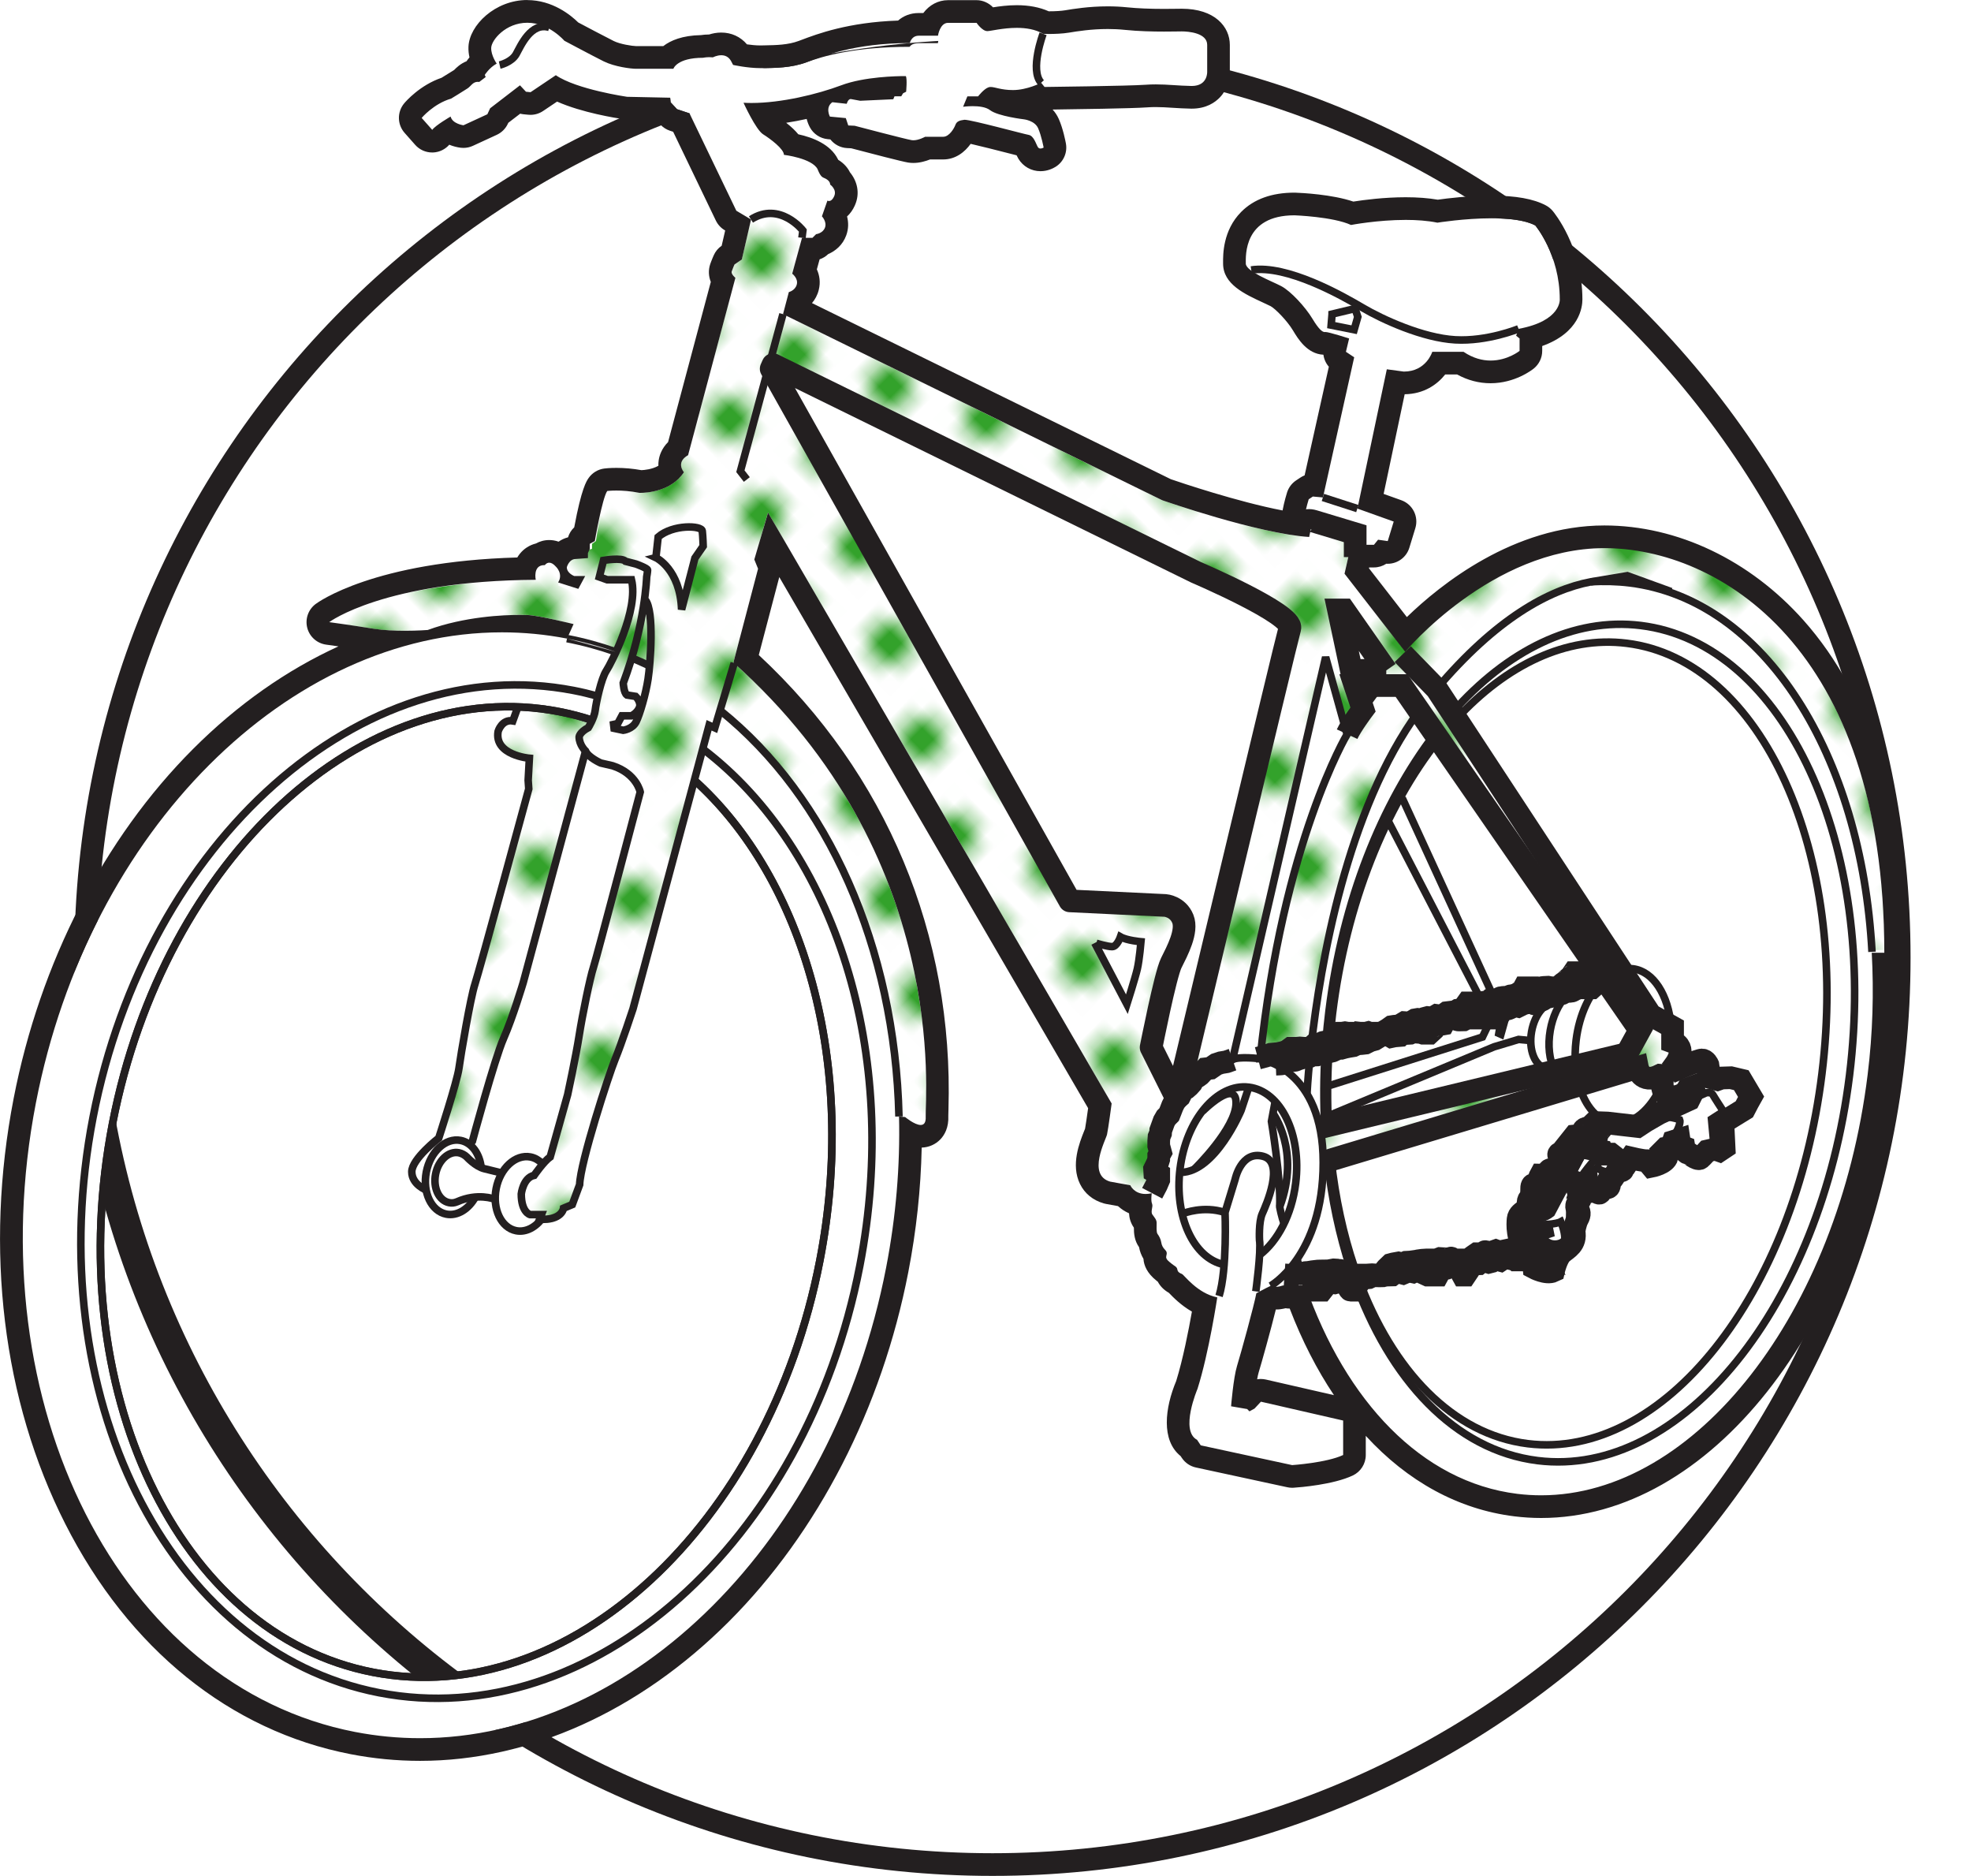 <?xml version="1.0" encoding="UTF-8" standalone="no"?>
<!-- Created with Inkscape (http://www.inkscape.org/) -->

<svg
   xmlns:dc="http://purl.org/dc/elements/1.1/"
   xmlns:cc="http://creativecommons.org/ns#"
   xmlns:rdf="http://www.w3.org/1999/02/22-rdf-syntax-ns#"
   xmlns:svg="http://www.w3.org/2000/svg"
   xmlns="http://www.w3.org/2000/svg"
   xmlns:xlink="http://www.w3.org/1999/xlink"
   version="1.1"
   width="163.03"
   height="155.13"
   id="svg40078">
  <defs
     id="defs40080">
    <clipPath
       id="clipPath5204">
      <path
         d="m 0,863.584 938.953,0 L 938.953,0 0,0 0,863.584 z"
         id="path5206" />
    </clipPath>
    <pattern
       patternTransform="matrix(0.884,-0.884,-0.884,-0.884,5577.092,-8891.816)"
       id="pattern34458"
       xlink:href="#pattern3264" />
    <pattern
       id="pattern3264"
       height="12"
       width="12"
       y="0"
       x="0"
       patternUnits="userSpaceOnUse"
       patternTransform="matrix(0.707,0.707,-0.707,0.707,4185.04,7519.53)">
      <path
         id="path3266"
         style="fill:#ffffff;fill-opacity:1;fill-rule:nonzero;stroke:none"
         d="m 12,-3 -6,0 0,6 6,0 0,-6 z" />
      <g
         id="g3268"
         transform="translate(10.5,0)">
        <path
           id="path3270"
           style="fill:#33a22b;fill-opacity:1;fill-rule:nonzero;stroke:none"
           d="M 0,0 C 0,-0.828 -0.672,-1.5 -1.5,-1.5 -2.328,-1.5 -3,-0.828 -3,0 -3,0.828 -2.328,1.5 -1.5,1.5 -0.672,1.5 0,0.828 0,0" />
      </g>
      <path
         id="path3272"
         style="fill:#ffffff;fill-opacity:1;fill-rule:nonzero;stroke:none"
         d="M 6,-3 0,-3 0,3 6,3 6,-3 z" />
      <g
         id="g3274"
         transform="translate(4.5,0)">
        <path
           id="path3276"
           style="fill:#33a22b;fill-opacity:1;fill-rule:nonzero;stroke:none"
           d="M 0,0 C 0,-0.828 -0.672,-1.5 -1.5,-1.5 -2.328,-1.5 -3,-0.828 -3,0 -3,0.828 -2.328,1.5 -1.5,1.5 -0.672,1.5 0,0.828 0,0" />
      </g>
      <path
         id="path3278"
         style="fill:#ffffff;fill-opacity:1;fill-rule:nonzero;stroke:none"
         d="M 15,3 9,3 9,9 15,9 15,3 z" />
      <g
         id="g3280"
         transform="translate(13.5,6)">
        <path
           id="path3282"
           style="fill:#33a22b;fill-opacity:1;fill-rule:nonzero;stroke:none"
           d="M 0,0 C 0,-0.828 -0.672,-1.5 -1.5,-1.5 -2.328,-1.5 -3,-0.828 -3,0 -3,0.828 -2.328,1.5 -1.5,1.5 -0.672,1.5 0,0.828 0,0" />
      </g>
      <path
         id="path3284"
         style="fill:#ffffff;fill-opacity:1;fill-rule:nonzero;stroke:none"
         d="M 9,3 3,3 3,9 9,9 9,3 z" />
      <g
         id="g3286"
         transform="translate(7.5,6)">
        <path
           id="path3288"
           style="fill:#33a22b;fill-opacity:1;fill-rule:nonzero;stroke:none"
           d="M 0,0 C 0,-0.828 -0.672,-1.5 -1.5,-1.5 -2.328,-1.5 -3,-0.828 -3,0 -3,0.828 -2.328,1.5 -1.5,1.5 -0.672,1.5 0,0.828 0,0" />
      </g>
      <path
         id="path3290"
         style="fill:#ffffff;fill-opacity:1;fill-rule:nonzero;stroke:none"
         d="M 3,3 -3,3 -3,9 3,9 3,3 z" />
      <g
         id="g3292"
         transform="translate(1.5,6)">
        <path
           id="path3294"
           style="fill:#33a22b;fill-opacity:1;fill-rule:nonzero;stroke:none"
           d="M 0,0 C 0,-0.828 -0.672,-1.5 -1.5,-1.5 -2.328,-1.5 -3,-0.828 -3,0 -3,0.828 -2.328,1.5 -1.5,1.5 -0.672,1.5 0,0.828 0,0" />
      </g>
      <path
         id="path3296"
         style="fill:#ffffff;fill-opacity:1;fill-rule:nonzero;stroke:none"
         d="m 12,9 -6,0 0,6 6,0 0,-6 z" />
      <g
         id="g3298"
         transform="translate(10.5,12)">
        <path
           id="path3300"
           style="fill:#33a22b;fill-opacity:1;fill-rule:nonzero;stroke:none"
           d="M 0,0 C 0,-0.828 -0.672,-1.5 -1.5,-1.5 -2.328,-1.5 -3,-0.828 -3,0 -3,0.828 -2.328,1.5 -1.5,1.5 -0.672,1.5 0,0.828 0,0" />
      </g>
      <path
         id="path3302"
         style="fill:#ffffff;fill-opacity:1;fill-rule:nonzero;stroke:none"
         d="M 6,9 0,9 0,15 6,15 6,9 z" />
      <g
         id="g3304"
         transform="translate(4.5,12)">
        <path
           id="path3306"
           style="fill:#33a22b;fill-opacity:1;fill-rule:nonzero;stroke:none"
           d="M 0,0 C 0,-0.828 -0.672,-1.5 -1.5,-1.5 -2.328,-1.5 -3,-0.828 -3,0 -3,0.828 -2.328,1.5 -1.5,1.5 -0.672,1.5 0,0.828 0,0" />
      </g>
    </pattern>
    <clipPath
       id="clipPath5204-0">
      <path
         d="m 0,863.584 938.953,0 L 938.953,0 0,0 0,863.584 z"
         id="path5206-8" />
    </clipPath>
    <clipPath
       id="clipPath3402">
      <path
         d="m 348.652,307.12 c -3.405,-17.55 4.312,-33.81 17.236,-36.317 l 0,0 c 12.923,-2.508 26.16,9.687 29.565,27.237 l 0,0 c 2.52,12.993 -1.054,25.277 -8.323,31.799 l 0,0 -6.741,3.954 c -0.705,0.232 -1.431,0.421 -2.172,0.565 l 0,0 c -1.134,0.22 -2.27,0.327 -3.401,0.327 l 0,0 c -11.77,0 -23.058,-11.554 -26.164,-27.565"
         id="path3404" />
    </clipPath>
    <pattern
       patternTransform="matrix(0.884,-0.884,-0.884,-0.884,5630.552,-8836.33)"
       id="pattern34458-0"
       xlink:href="#pattern3264-2" />
    <pattern
       id="pattern3264-2"
       height="12"
       width="12"
       y="0"
       x="0"
       patternUnits="userSpaceOnUse"
       patternTransform="matrix(0.707,0.707,-0.707,0.707,4185.04,7519.53)">
      <path
         id="path3266-9"
         style="fill:#ffffff;fill-opacity:1;fill-rule:nonzero;stroke:none"
         d="m 12,-3 -6,0 0,6 6,0 0,-6 z" />
      <g
         id="g3268-4"
         transform="translate(10.5,0)">
        <path
           id="path3270-8"
           style="fill:#33a22b;fill-opacity:1;fill-rule:nonzero;stroke:none"
           d="M 0,0 C 0,-0.828 -0.672,-1.5 -1.5,-1.5 -2.328,-1.5 -3,-0.828 -3,0 -3,0.828 -2.328,1.5 -1.5,1.5 -0.672,1.5 0,0.828 0,0" />
      </g>
      <path
         id="path3272-2"
         style="fill:#ffffff;fill-opacity:1;fill-rule:nonzero;stroke:none"
         d="M 6,-3 0,-3 0,3 6,3 6,-3 z" />
      <g
         id="g3274-1"
         transform="translate(4.5,0)">
        <path
           id="path3276-5"
           style="fill:#33a22b;fill-opacity:1;fill-rule:nonzero;stroke:none"
           d="M 0,0 C 0,-0.828 -0.672,-1.5 -1.5,-1.5 -2.328,-1.5 -3,-0.828 -3,0 -3,0.828 -2.328,1.5 -1.5,1.5 -0.672,1.5 0,0.828 0,0" />
      </g>
      <path
         id="path3278-0"
         style="fill:#ffffff;fill-opacity:1;fill-rule:nonzero;stroke:none"
         d="M 15,3 9,3 9,9 15,9 15,3 z" />
      <g
         id="g3280-4"
         transform="translate(13.5,6)">
        <path
           id="path3282-3"
           style="fill:#33a22b;fill-opacity:1;fill-rule:nonzero;stroke:none"
           d="M 0,0 C 0,-0.828 -0.672,-1.5 -1.5,-1.5 -2.328,-1.5 -3,-0.828 -3,0 -3,0.828 -2.328,1.5 -1.5,1.5 -0.672,1.5 0,0.828 0,0" />
      </g>
      <path
         id="path3284-2"
         style="fill:#ffffff;fill-opacity:1;fill-rule:nonzero;stroke:none"
         d="M 9,3 3,3 3,9 9,9 9,3 z" />
      <g
         id="g3286-5"
         transform="translate(7.5,6)">
        <path
           id="path3288-6"
           style="fill:#33a22b;fill-opacity:1;fill-rule:nonzero;stroke:none"
           d="M 0,0 C 0,-0.828 -0.672,-1.5 -1.5,-1.5 -2.328,-1.5 -3,-0.828 -3,0 -3,0.828 -2.328,1.5 -1.5,1.5 -0.672,1.5 0,0.828 0,0" />
      </g>
      <path
         id="path3290-2"
         style="fill:#ffffff;fill-opacity:1;fill-rule:nonzero;stroke:none"
         d="M 3,3 -3,3 -3,9 3,9 3,3 z" />
      <g
         id="g3292-2"
         transform="translate(1.5,6)">
        <path
           id="path3294-0"
           style="fill:#33a22b;fill-opacity:1;fill-rule:nonzero;stroke:none"
           d="M 0,0 C 0,-0.828 -0.672,-1.5 -1.5,-1.5 -2.328,-1.5 -3,-0.828 -3,0 -3,0.828 -2.328,1.5 -1.5,1.5 -0.672,1.5 0,0.828 0,0" />
      </g>
      <path
         id="path3296-1"
         style="fill:#ffffff;fill-opacity:1;fill-rule:nonzero;stroke:none"
         d="m 12,9 -6,0 0,6 6,0 0,-6 z" />
      <g
         id="g3298-3"
         transform="translate(10.5,12)">
        <path
           id="path3300-2"
           style="fill:#33a22b;fill-opacity:1;fill-rule:nonzero;stroke:none"
           d="M 0,0 C 0,-0.828 -0.672,-1.5 -1.5,-1.5 -2.328,-1.5 -3,-0.828 -3,0 -3,0.828 -2.328,1.5 -1.5,1.5 -0.672,1.5 0,0.828 0,0" />
      </g>
      <path
         id="path3302-0"
         style="fill:#ffffff;fill-opacity:1;fill-rule:nonzero;stroke:none"
         d="M 6,9 0,9 0,15 6,15 6,9 z" />
      <g
         id="g3304-8"
         transform="translate(4.5,12)">
        <path
           id="path3306-4"
           style="fill:#33a22b;fill-opacity:1;fill-rule:nonzero;stroke:none"
           d="M 0,0 C 0,-0.828 -0.672,-1.5 -1.5,-1.5 -2.328,-1.5 -3,-0.828 -3,0 -3,0.828 -2.328,1.5 -1.5,1.5 -0.672,1.5 0,0.828 0,0" />
      </g>
    </pattern>
    <clipPath
       id="clipPath5204-8">
      <path
         d="m 0,863.584 938.953,0 L 938.953,0 0,0 0,863.584 z"
         id="path5206-6" />
    </clipPath>
    <clipPath
       id="clipPath3402-2">
      <path
         d="m 348.652,307.12 c -3.405,-17.55 4.312,-33.81 17.236,-36.317 l 0,0 c 12.923,-2.508 26.16,9.687 29.565,27.237 l 0,0 c 2.52,12.993 -1.054,25.277 -8.323,31.799 l 0,0 -6.741,3.954 c -0.705,0.232 -1.431,0.421 -2.172,0.565 l 0,0 c -1.134,0.22 -2.27,0.327 -3.401,0.327 l 0,0 c -11.77,0 -23.058,-11.554 -26.164,-27.565"
         id="path3404-4" />
    </clipPath>
    <pattern
       patternTransform="matrix(0.884,-0.884,-0.884,-0.884,5733.519,-8821.25)"
       id="pattern34458-4"
       xlink:href="#pattern3264-4" />
    <pattern
       id="pattern3264-4"
       height="12"
       width="12"
       y="0"
       x="0"
       patternUnits="userSpaceOnUse"
       patternTransform="matrix(0.707,0.707,-0.707,0.707,4185.04,7519.53)">
      <path
         id="path3266-4"
         style="fill:#ffffff;fill-opacity:1;fill-rule:nonzero;stroke:none"
         d="m 12,-3 -6,0 0,6 6,0 0,-6 z" />
      <g
         id="g3268-2"
         transform="translate(10.5,0)">
        <path
           id="path3270-4"
           style="fill:#33a22b;fill-opacity:1;fill-rule:nonzero;stroke:none"
           d="M 0,0 C 0,-0.828 -0.672,-1.5 -1.5,-1.5 -2.328,-1.5 -3,-0.828 -3,0 -3,0.828 -2.328,1.5 -1.5,1.5 -0.672,1.5 0,0.828 0,0" />
      </g>
      <path
         id="path3272-9"
         style="fill:#ffffff;fill-opacity:1;fill-rule:nonzero;stroke:none"
         d="M 6,-3 0,-3 0,3 6,3 6,-3 z" />
      <g
         id="g3274-3"
         transform="translate(4.5,0)">
        <path
           id="path3276-1"
           style="fill:#33a22b;fill-opacity:1;fill-rule:nonzero;stroke:none"
           d="M 0,0 C 0,-0.828 -0.672,-1.5 -1.5,-1.5 -2.328,-1.5 -3,-0.828 -3,0 -3,0.828 -2.328,1.5 -1.5,1.5 -0.672,1.5 0,0.828 0,0" />
      </g>
      <path
         id="path3278-9"
         style="fill:#ffffff;fill-opacity:1;fill-rule:nonzero;stroke:none"
         d="M 15,3 9,3 9,9 15,9 15,3 z" />
      <g
         id="g3280-8"
         transform="translate(13.5,6)">
        <path
           id="path3282-2"
           style="fill:#33a22b;fill-opacity:1;fill-rule:nonzero;stroke:none"
           d="M 0,0 C 0,-0.828 -0.672,-1.5 -1.5,-1.5 -2.328,-1.5 -3,-0.828 -3,0 -3,0.828 -2.328,1.5 -1.5,1.5 -0.672,1.5 0,0.828 0,0" />
      </g>
      <path
         id="path3284-4"
         style="fill:#ffffff;fill-opacity:1;fill-rule:nonzero;stroke:none"
         d="M 9,3 3,3 3,9 9,9 9,3 z" />
      <g
         id="g3286-0"
         transform="translate(7.5,6)">
        <path
           id="path3288-9"
           style="fill:#33a22b;fill-opacity:1;fill-rule:nonzero;stroke:none"
           d="M 0,0 C 0,-0.828 -0.672,-1.5 -1.5,-1.5 -2.328,-1.5 -3,-0.828 -3,0 -3,0.828 -2.328,1.5 -1.5,1.5 -0.672,1.5 0,0.828 0,0" />
      </g>
      <path
         id="path3290-7"
         style="fill:#ffffff;fill-opacity:1;fill-rule:nonzero;stroke:none"
         d="M 3,3 -3,3 -3,9 3,9 3,3 z" />
      <g
         id="g3292-4"
         transform="translate(1.5,6)">
        <path
           id="path3294-4"
           style="fill:#33a22b;fill-opacity:1;fill-rule:nonzero;stroke:none"
           d="M 0,0 C 0,-0.828 -0.672,-1.5 -1.5,-1.5 -2.328,-1.5 -3,-0.828 -3,0 -3,0.828 -2.328,1.5 -1.5,1.5 -0.672,1.5 0,0.828 0,0" />
      </g>
      <path
         id="path3296-3"
         style="fill:#ffffff;fill-opacity:1;fill-rule:nonzero;stroke:none"
         d="m 12,9 -6,0 0,6 6,0 0,-6 z" />
      <g
         id="g3298-6"
         transform="translate(10.5,12)">
        <path
           id="path3300-6"
           style="fill:#33a22b;fill-opacity:1;fill-rule:nonzero;stroke:none"
           d="M 0,0 C 0,-0.828 -0.672,-1.5 -1.5,-1.5 -2.328,-1.5 -3,-0.828 -3,0 -3,0.828 -2.328,1.5 -1.5,1.5 -0.672,1.5 0,0.828 0,0" />
      </g>
      <path
         id="path3302-5"
         style="fill:#ffffff;fill-opacity:1;fill-rule:nonzero;stroke:none"
         d="M 6,9 0,9 0,15 6,15 6,9 z" />
      <g
         id="g3304-81"
         transform="translate(4.5,12)">
        <path
           id="path3306-9"
           style="fill:#33a22b;fill-opacity:1;fill-rule:nonzero;stroke:none"
           d="M 0,0 C 0,-0.828 -0.672,-1.5 -1.5,-1.5 -2.328,-1.5 -3,-0.828 -3,0 -3,0.828 -2.328,1.5 -1.5,1.5 -0.672,1.5 0,0.828 0,0" />
      </g>
    </pattern>
  </defs>
  <g
     transform="translate(-451.315,-524.267)"
     id="layer1">
    <g
       transform="matrix(1.25,0,0,-1.25,608.408,603.46)"
       id="g28">
      <path
         d="m 0,0 c 0,-33.137 -26.863,-60 -60,-60 -33.137,0 -60,26.863 -60,60 0,33.137 26.863,60 60,60 C -26.863,60 0,33.137 0,0"
         id="path30"
         style="fill:#ffffff;fill-opacity:1;fill-rule:nonzero;stroke:none" />
    </g>
    <g
       transform="matrix(1.25,0,0,-1.25,608.408,603.46)"
       id="g32">
      <path
         d="m 0,0 c 0,-33.137 -26.863,-60 -60,-60 -33.137,0 -60,26.863 -60,60 0,33.137 26.863,60 60,60 C -26.863,60 0,33.137 0,0 z"
         id="path34"
         style="fill:none;stroke:#231f20;stroke-width:1.5;stroke-linecap:butt;stroke-linejoin:miter;stroke-miterlimit:4;stroke-opacity:1;stroke-dasharray:none" />
    </g>
    <path
       d="m 494.863,575.131 c 0,0 -4.224,-0.209 -8.176,1.235 0,0 -2.567,0.2 -4.468,-0.104 -1.9,-0.304 -3.678,-0.545 -3.678,-0.545 0,0 4.544,-3.425 17.084,-3.5 0,0 -0.274,-1.252 0.752,-1.215 0,0 0.338,-0.525 0.907,0.121 0,0 0.644,0.589 0.189,1.31 l 1.67,0.999 0.57,-0.598 -0.912,0 c 0,0 -0.608,-0.695 -0.608,-1.189 0,0 -0.284,-0.917 0.286,-0.917 l 0.552,-0.31 0,-0.417 1.25,-0.343 0,-0.417 0.324,-0.228 c 0,0 0.56,-3.534 0.979,-4.143 0,0 1.116,-0.151 2.635,0.152 0,0 2.496,0.114 3.675,-1.71 0,0 -0.729,-0.797 0.335,-1.406 l 3.911,-14.666 c 0,0 -0.381,-0.304 -0.305,-0.532 0.075,-0.228 0.226,-0.57 0.226,-0.57 l 0.609,-0.417 0.759,-3.306 -1.215,-0.721 -3.876,-8.056 -1.026,-0.341 -0.531,-0.57 -0.039,-0.38 -3.571,-0.076 c 0,0 -4.18,-0.608 -5.89,-1.786 l -2.09,1.406 -0.38,-0.037 -0.494,-0.532 -2.47,1.9 -0.228,0.494 -1.976,0.912 c 0,0 -0.911,-0.114 -1.064,-0.723 0,0 -1.254,0.723 -1.52,1.103 l -0.874,-0.989 c 0,0 0.988,-1.177 2.431,-1.595 0,0 1.064,-0.646 1.369,-0.849 0.304,-0.203 0.456,-0.608 0.963,-0.531 l 0.531,-0.405 -0.075,-0.176 c 0,0 0.38,-0.605 0.988,-0.935 0,0 -0.481,-0.679 -0.456,-1.312 0.025,-0.632 1.191,-2.067 2.989,-2.067 1.799,0 3.066,1.489 3.066,1.489 0,0 2.33,1.433 3.241,1.887 0.912,0.456 2.28,0.812 2.686,0.812 l 3.09,0 c 0,0 0.279,-1.103 2.458,-1.103 0,0 0.36,-0.181 0.811,-0.131 0,0 1.012,-0.591 1.494,0.245 l 0.177,0.31 c 0,0 1.291,0.276 2.381,0.251 1.089,-0.025 2.406,-0.013 3.697,-0.494 1.292,-0.481 3.926,-1.278 8.537,-1.278 0,0 0.126,-0.301 0.734,-0.301 l 1.596,0 c 0,0 0.152,-1.25 0.836,-1.25 l 2.355,0 c 0,0 0.461,0.468 0.892,0.468 0.43,0 2.994,-0.843 4.615,0.12 0,0 1.225,-0.004 2.136,-0.155 0.912,-0.152 2.68,-0.458 4.63,-0.255 1.95,0.203 4.327,0.113 4.885,0.113 0.557,0 2.288,0.114 2.288,1.101 l 0,2.204 c 0,0 -0.109,1.219 -1.502,1.194 -1.394,-0.026 -2.525,-0.201 -3.893,-0.1 -1.367,0.101 -8.381,0.182 -8.381,0.182 l -0.301,-0.345 c 0,0 -1.176,0.601 -2.342,0.601 -1.165,0 -1.653,-0.052 -2.033,0.074 -0.38,0.126 -0.866,1.049 -0.866,1.049 l -0.886,0 -0.355,0.56 c 0,0 1.57,-0.379 2.229,0.129 0.659,0.506 2.812,0.685 2.812,0.685 0,0 0.886,0.065 1.165,0.698 0.279,0.634 0.455,1.58 0.455,1.58 0,0 -0.329,0.198 -0.48,-0.055 -0.152,-0.254 -0.33,-0.932 -0.76,-1.009 -0.431,-0.076 -4.915,-1.301 -5.32,-1.25 -0.405,0.05 -0.634,0.642 -0.735,0.921 -0.101,0.279 -0.506,1.491 -1.012,1.491 l -1.495,0 c 0,0 -0.634,-0.15 -1.115,-0.226 -0.481,-0.075 -4.711,-1.442 -4.711,-1.442 l -0.532,-0.151 -0.203,-0.67 -1.317,-0.158 c 0,0 -0.405,-0.772 0.204,-1.204 l 1.19,0.124 c 0,0 0.101,-0.4 0.329,-0.4 l 0.786,0.144 2.735,0.174 0.101,0.06 0.557,0 0.152,-0.555 0.253,-0.278 c 0,0 0.102,-1.139 -0.025,-1.366 0,0 -3.191,-0.089 -5.345,0.721 -2.152,0.811 -5.522,1.577 -8.08,1.425 0,0 1.012,2.22 1.621,2.6 0.608,0.38 1.722,1.211 1.722,1.692 0,0 2.33,0.278 2.786,1.189 0,0 0.203,0.583 0.456,0.684 0.253,0.101 0.583,0.279 0.583,0.583 0,0 0.583,0.407 0.329,0.965 -0.253,0.557 -0.557,0.36 -0.557,0.36 l -0.455,1.301 c 0,0 0.43,0.449 0.253,0.93 -0.177,0.481 -0.734,0.62 -0.734,0.62 l -0.305,0.379 -0.861,0 -0.81,2.889 c 0,0 0.506,0.343 0.38,0.85 -0.128,0.506 -0.659,0.614 -0.659,0.614 l -0.481,1.815 31.36,15.384 c 0,0 7.941,2.771 12.159,3.038 l 0.152,-0.724 c 0,0 -0.646,-0.304 -0.532,-0.988 0.115,-0.684 0.343,-1.406 0.343,-1.406 l 0.343,-0.229 0.835,0.076 2.584,-11.589 -0.684,-0.456 0.266,-1.103 c 0,0 -1.786,-0.57 -1.976,-0.531 -0.19,0.037 -0.494,-0.152 -1.064,-1.103 -0.57,-0.95 -1.785,-2.28 -2.584,-2.697 -0.797,-0.417 -2.925,-1.216 -2.925,-1.863 0,-0.645 -0.19,-3.989 4.029,-3.989 0,0 3.192,0.114 4.675,0.797 0,0 4.181,-0.797 7.145,-0.19 0,0 5.895,-0.95 8.099,0.229 0,0 2.022,2.393 2.022,6.116 0,0 0.134,1.786 -3.4,2.433 l -0.443,0.57 0.051,0.228 0,1.026 c 0,0 -1.699,2.053 -4.169,0.802 l -2.584,0 c 0,0 -0.494,1.272 -2.356,1.272 l -1.405,-0.369 -2.433,11.428 3.002,1.028 -0.495,1.593 -0.797,0.384 -0.341,0.915 -1.103,0 -0.38,-0.851 -0.343,-0.216 -0.608,2.571 5.016,6.395 c 0,0 7.156,-8.606 16.477,-8.606 9.322,0 23.152,8.065 23.152,33.447 l -1.039,-0.009 c 0.176,3.269 0.09,6.598 -0.339,10.078 -2.567,20.802 -15.543,36.32 -28.979,34.661 -7.896,-0.974 -14.196,-7.782 -17.526,-17.356 l -0.145,-0.114 -0.419,0 -0.417,0.041 -0.343,0.055 -0.19,-0.096 -0.341,0 -0.266,0.193 -0.228,0.098 -0.532,-0.048 c -0.417,0.19 -1.177,0.623 -1.177,0.623 -0.19,1.026 -1.292,5.024 -1.596,6.011 -0.304,0.988 -0.494,3.348 -0.494,3.348 l 1.33,0.23 0.19,0.19 0.417,-0.228 0.719,-0.569 6.989,1.558 0,2.85 c -1.25,0.646 -4.405,0.836 -4.405,0.836 l -7.655,-1.635 -0.35,-0.455 c -1.444,-0.76 0.015,-4.218 0.015,-4.218 0.949,-3.002 1.621,-7.562 1.621,-7.562 -1.671,-0.341 -2.741,-1.861 -2.931,-1.938 -0.19,-0.076 -0.345,-0.151 -0.383,-0.38 -0.039,-0.228 -0.23,-0.266 -0.458,-0.456 -0.229,-0.19 -0.534,-0.38 -0.458,-0.645 0.076,-0.266 0.037,-0.38 -0.114,-0.532 -0.152,-0.152 -0.266,-0.341 -0.304,-0.608 -0.039,-0.266 -0.191,-0.532 -0.305,-0.684 -0.114,-0.152 -0.076,-0.646 -0.076,-0.912 0,-0.266 -0.151,-0.417 -0.341,-0.684 -0.19,-0.266 0.076,-0.646 -0.039,-0.912 -0.114,-0.265 -0.025,-0.861 -0.025,-0.861 -1.367,0.304 -1.772,-0.659 -1.772,-0.659 l -1.673,-0.304 c -1.925,-0.556 -0.354,-3.445 -0.253,-3.9 0.101,-0.456 0.381,-2.559 0.381,-2.559 l -28.421,-48.862 -1.136,3.876 0.31,0.764 -2.04,7.759 c 17.934,15.959 15.83,36.036 15.906,37.555 0.076,1.52 -1.7,0.029 -1.7,0.029 l -0.506,-0.044 c 0.095,4.061 -0.246,8.26 -1.07,12.506 -4.844,24.968 -24.512,42.154 -43.931,38.386 -19.419,-3.768 -31.234,-27.061 -26.39,-52.029 4.844,-24.966 24.511,-42.153 43.93,-38.385 l 0.539,-1.199 c 0,0 -3.165,-0.785 -3.888,-0.748"
       id="path3260"
       style="fill:#ffffff;fill-opacity:1;fill-rule:nonzero;stroke:none" />
    <path
       d="m 502.219,578.162 c -0.335,0.791 -0.631,1.39 -0.757,1.585 -0.417,0.646 -0.836,2.603 -0.911,3.249 -0.03,0.25 -0.121,0.522 -0.224,0.762 l -0.028,0.065 c -0.882,-0.29 -1.789,-0.526 -2.716,-0.706 -1.146,-0.223 -2.295,-0.352 -3.44,-0.394 l -10e-4,0.045 -0.406,1.114 c -0.911,-0.151 -1.215,0.861 -1.215,0.861 -0.355,1.976 2.584,2.23 2.584,2.23 l -0.101,1.824 0.05,0.709 c 0,0 -4.104,15.098 -4.459,16.161 -0.354,1.064 -1.165,5.826 -1.316,6.941 -0.152,1.115 -1.673,5.776 -1.673,5.776 0,0 -2.229,1.722 -2.229,2.786 0,1.064 1.216,1.519 1.216,1.519 l -0.046,-0.11 c -0.068,-0.434 -0.061,-0.906 0.033,-1.389 0.326,-1.684 1.596,-2.854 2.835,-2.614 0.253,0.049 0.484,0.152 0.689,0.3 l 0.044,0.021 0.245,-0.261 c 0,0 1.824,-6.789 2.584,-8.511 0.76,-1.722 1.621,-4.61 1.621,-4.61 l 5.155,-19.139 c 0.229,0.532 1.254,0.989 1.254,0.989 l 0.989,0.228 c 1.975,0.646 2.28,2.166 2.28,2.166 0,0 -3.61,13.716 -3.876,14.515 -0.266,0.797 -0.912,3.914 -1.177,5.624 -0.266,1.71 -0.95,4.864 -0.95,4.864 l -1.444,5.129 c -0.532,0.38 -1.33,1.482 -1.33,1.482 -0.912,0.19 -1.064,1.942 -1.064,1.942 0,1.52 0.721,2.019 0.721,2.019 l 0.95,0 -0.151,0.071 c 1.861,0.114 1.976,-0.971 1.976,-0.971 l 0.723,-0.429 0.609,-1.708 c 0.051,-1.824 2.434,-9.2 2.941,-10.416 0.506,-1.216 1.474,-4.168 1.474,-4.168 l 6.291,-23.46 0.475,0.207 0.45,-1.434 c 8.915,7.161 14.451,19.554 14.781,33.571 l 0.506,0.044 c 0,0 1.776,1.491 1.7,-0.029 -0.076,-1.52 2.029,-21.598 -15.906,-37.556 l 2.04,-7.759 -0.31,-0.764 1.136,-3.877 28.421,48.864 c 0,0 -0.28,2.103 -0.381,2.559 -0.101,0.455 -1.671,3.342 0.254,3.9 l 1.671,0.875 c 0,0 0.405,1.229 1.774,1.229 l 0.037,0 0.048,-1.255 -0.129,-1 0,-0.456 -0.016,-0.203 0.144,-0.229 0.011,-0.506 -0.139,-0.304 0,-0.279 0,-0.279 0,-0.557 0,-0.38 0.338,-0.355 0.284,-0.304 0.091,-0.228 0.311,-0.76 0.194,-0.304 0.261,-0.254 0.105,-0.254 0.18,-0.455 0.177,-0.355 0.179,-0.228 0.228,-0.204 0.279,-0.556 0.279,-0.128 0.204,-0.177 0.228,-0.253 0.177,-0.33 c 0,0 0.126,-0.101 0.203,-0.126 0.076,-0.025 0.304,-0.203 0.304,-0.203 l 0.481,-0.506 0.405,-0.051 0.481,-0.329 0.38,-0.128 0.456,-0.076 0.506,-0.176 7.701,-33.286 1.774,6.384 c 0,0 -5.32,8.891 -7.195,26.826 l 0.076,0.05 c 0,0 2.255,0.345 3.779,2.829 l 0.028,-0.016 c 0,0 0.054,-1.151 0.249,-3.059 l 0.106,-0.986 c 0.738,-6.51 2.93,-19.332 8.944,-27.519 l 18.224,26.361 -1.07,1.915 -25.445,6.138 0.385,2.828 25.938,-7.81 c 0,0 0.289,1.436 1.866,0.639 l 0.259,0.025 1.291,-0.584 -0.57,-0.38 c 0,0 0.681,-1.367 -0.569,-1.824 l 0,-1.215 -1.509,-1.014 -17.539,-26.95 c 4.931,-5.829 9.365,-8.206 12.842,-8.867 l 3.051,-0.507 3.525,1.321 c 9.49,3.206 15.953,14.996 16.741,29.674 l -0.021,-0.036 1.042,0 c 0,-25 -13.83,-33.351 -23.152,-33.351 -9.321,0 -16.477,8.631 -16.477,8.631 l -5.015,-6.431 0.609,-2.685 0.341,-0.03 -0.193,0.345 -0.496,-0.225 0,-0.684 c 0,0 -2.331,-1.12 -3.091,-1.349 -0.76,-0.228 -0.659,-0.056 -0.659,-0.056 l 0,-0.039 c 0,0.684 0.624,0.988 0.624,0.988 l -0.106,0.723 c -4.218,-0.266 -12.136,-3.04 -12.136,-3.04 l -31.349,-15.389 0.487,-1.824 c 0,0 0.534,-0.126 0.661,-0.634 0.126,-0.506 -0.379,-0.886 -0.379,-0.886 l 0.811,-2.964 0.076,-0.608 c 0,0 -1.9,-2.433 -4.294,-0.912 l -0.76,3.306 -0.608,0.417 c 0,0 -0.151,0.343 -0.228,0.57 -0.076,0.229 0.304,0.532 0.304,0.532 l -3.914,14.666 c -1.064,0.609 -0.343,1.406 -0.343,1.406 -1.177,1.824 -3.685,1.71 -3.685,1.71 -1.52,-0.304 -2.66,-0.152 -2.66,-0.152 -0.417,0.609 -0.931,4.143 -0.931,4.143 l -0.323,0.228 0,0.417 -1.25,0.343 0,0.417 -0.554,0.076 c -0.57,0 -0.514,1.151 -0.514,1.151 0,0.494 0.835,1.189 0.835,1.189 l 0.912,0 -0.569,0.598 -1.671,-0.765 c 0.456,-0.723 -0.189,-1.426 -0.189,-1.426 -0.57,-0.646 -0.907,-0.18 -0.907,-0.18 -1.026,-0.039 -0.752,1.185 -0.752,1.185 -12.539,0.076 -17.084,3.486 -17.084,3.486 0,0 1.778,0.234 3.678,0.537 1.9,0.304 4.469,0.1 4.469,0.1 3.951,-1.444 8.175,-1.238 8.175,-1.238 0.723,-0.037 3.889,0.746 3.889,0.746 l -0.54,1.199"
       id="path3308"
       style="fill:url(#pattern34458-4);fill-opacity:1;fill-rule:nonzero;stroke:none" />
    <path
       d="m 548.552,614.685 -2.026,-3.8 c 0,0 1.177,-6.004 1.671,-6.991 0.494,-0.988 1.369,-2.621 0.95,-3.647 -0.417,-1.026 -1.444,-1.103 -1.444,-1.103 l -7.904,-0.38 -24.698,-44 0.151,-0.343 34.996,17.175 c 0,0 8.094,3.458 7.751,4.635 -0.343,1.179 -9.449,38.454 -9.449,38.454"
       id="path3312"
       style="fill:#ffffff;fill-opacity:1;fill-rule:nonzero;stroke:none" />
    <path
       d="m 541.865,602.248 2.66,5.066 c 0,0 0.684,-2.154 0.861,-2.913 0.177,-0.76 0.304,-2.255 0.304,-2.255 0,0 -1.165,-0.101 -1.698,-0.405 0,0 -0.279,0.81 -0.684,0.81 -0.405,0 -1.317,-0.279 -1.317,-0.279"
       id="path3316"
       style="fill:#ffffff;fill-opacity:1;fill-rule:nonzero;stroke:none" />
    <path
       d="m 505.565,570.381 c 0,0 2.014,0.95 2.127,4.294 l 1.103,-4.256 0.684,-0.988 c 0,0 -0.021,-0.761 -0.076,-1.254 -0.051,-0.463 -2.424,-0.56 -3.647,0.494 l -0.19,1.71 z"
       id="path3320"
       style="fill:#ffffff;fill-opacity:1;fill-rule:nonzero;stroke:none" />
    <path
       d="m 565.98,580.335 -2.888,0 -1.064,-3.75 0.455,0 3.496,3.75 z"
       id="path3324"
       style="fill:#ffffff;fill-opacity:1;fill-rule:nonzero;stroke:none" />
    <path
       d="m 564.055,582.97 c 0,0 0.956,-1.514 1.374,-1.931 l -2.033,-0.019 0.659,1.95"
       id="path3328"
       style="fill:#ffffff;fill-opacity:1;fill-rule:nonzero;stroke:none" />
    <path
       d="m 503.548,578.668 c -0.2,0.666 -0.412,1.369 -0.681,2.086 0,0 0.037,0.797 0.304,0.988 l 0.723,0.114 c 0,0 0.494,0.791 0.304,1.248 -0.19,0.456 -0.646,0.981 -0.646,0.981 l -0.797,0 -0.343,0.33 -0.341,-0.083 0.037,0.244 0.76,0.122 c 0,0 0.76,-0.11 1.064,-0.719 0.304,-0.608 0.797,-2.296 0.988,-3.55 0.039,-0.253 0.083,-0.639 0.122,-1.089 -0.496,-0.237 -0.981,-0.464 -1.492,-0.672"
       id="path3332"
       style="fill:#ffffff;fill-opacity:1;fill-rule:nonzero;stroke:none" />
    <path
       d="m 548.654,615.141 -2.127,-4.256 c 0,0 1.177,-6.003 1.671,-6.991 0.494,-0.988 1.369,-2.621 0.95,-3.647 -0.417,-1.026 -1.444,-1.101 -1.444,-1.101 l -7.904,-0.38 -24.698,-44.001 0.151,-0.343 34.996,17.175 c 0,0 8.092,3.458 7.751,4.636 -0.343,1.177 -9.348,38.909 -9.348,38.909 z"
       id="path3336"
       style="fill:none;stroke:#231f20;stroke-width:1.875;stroke-linecap:round;stroke-linejoin:round;stroke-miterlimit:4;stroke-opacity:1;stroke-dasharray:none" />
    <path
       d="m 541.865,602.248 2.66,5.066 c 0,0 0.684,-2.154 0.861,-2.913 0.177,-0.76 0.304,-2.255 0.304,-2.255 0,0 -1.165,-0.101 -1.698,-0.405 0,0 -0.279,0.81 -0.684,0.81 -0.405,0 -1.317,-0.279 -1.317,-0.279"
       id="path3340"
       style="fill:none;stroke:#231f20;stroke-width:0.625;stroke-linecap:butt;stroke-linejoin:miter;stroke-miterlimit:4;stroke-opacity:1;stroke-dasharray:none" />
    <path
       d="m 555.544,611.823 c 0,0 -1.774,-0.228 -2.28,0.076 l 7.701,-33.286 1.772,6.384 c 0,0 -5.319,8.891 -7.194,26.826 z"
       id="path3344"
       style="fill:none;stroke:#231f20;stroke-width:0.625;stroke-linecap:butt;stroke-linejoin:miter;stroke-miterlimit:4;stroke-opacity:1;stroke-dasharray:none" />
    <path
       d="m 563.659,629.956 c 2.824,7.666 7.819,12.932 14.033,13.7 11.179,1.379 22.07,-12.32 24.325,-30.599 2.256,-18.279 -4.976,-34.215 -16.155,-35.594 -4.997,-0.618 -9.938,1.78 -14.074,6.251"
       id="path3348"
       style="fill:none;stroke:#231f20;stroke-width:0.625;stroke-linecap:butt;stroke-linejoin:miter;stroke-miterlimit:4;stroke-opacity:1;stroke-dasharray:none" />
    <path
       d="m 561.42,620.175 c 0.351,3.184 1.005,6.178 1.925,8.893"
       id="path3352"
       style="fill:none;stroke:#231f20;stroke-width:0.625;stroke-linecap:butt;stroke-linejoin:miter;stroke-miterlimit:4;stroke-opacity:1;stroke-dasharray:none" />
    <path
       d="m 561.236,611.246 c -0.135,2.084 -0.146,4.126 -0.044,6.109"
       id="path3356"
       style="fill:none;stroke:#231f20;stroke-width:0.625;stroke-linecap:butt;stroke-linejoin:miter;stroke-miterlimit:4;stroke-opacity:1;stroke-dasharray:none" />
    <path
       d="m 570.301,585.456 c -4.376,5.535 -7.641,13.502 -8.765,22.605 -0.094,0.761 -0.171,1.519 -0.233,2.271"
       id="path3360"
       style="fill:none;stroke:#231f20;stroke-width:0.625;stroke-linecap:butt;stroke-linejoin:miter;stroke-miterlimit:4;stroke-opacity:1;stroke-dasharray:none" />
    <path
       d="m 563.274,629.958 c 2.965,8.421 8.415,14.256 15.234,15.098 11.889,1.468 23.435,-12.803 25.79,-31.874 2.354,-19.07 -5.378,-35.72 -17.266,-37.188 -5.574,-0.688 -11.074,2.084 -15.585,7.188"
       id="path3364"
       style="fill:none;stroke:#231f20;stroke-width:0.625;stroke-linecap:butt;stroke-linejoin:miter;stroke-miterlimit:4;stroke-opacity:1;stroke-dasharray:none" />
    <path
       d="m 561.121,620.256 c 0.346,3.17 0.985,6.162 1.881,8.899"
       id="path3368"
       style="fill:none;stroke:#231f20;stroke-width:0.625;stroke-linecap:butt;stroke-linejoin:miter;stroke-miterlimit:4;stroke-opacity:1;stroke-dasharray:none" />
    <path
       d="m 560.926,611.267 c -0.131,2.1 -0.139,4.16 -0.034,6.162"
       id="path3372"
       style="fill:none;stroke:#231f20;stroke-width:0.625;stroke-linecap:butt;stroke-linejoin:miter;stroke-miterlimit:4;stroke-opacity:1;stroke-dasharray:none" />
    <path
       d="m 569.975,584.975 c -4.371,5.73 -7.606,13.761 -8.732,22.892 -0.105,0.853 -0.19,1.7 -0.256,2.542"
       id="path3376"
       style="fill:none;stroke:#231f20;stroke-width:0.625;stroke-linecap:butt;stroke-linejoin:miter;stroke-miterlimit:4;stroke-opacity:1;stroke-dasharray:none" />
    <path
       d="m 502.241,578.172 c -1.302,-0.46 -2.646,-0.828 -4.029,-1.095"
       id="path3380"
       style="fill:none;stroke:#231f20;stroke-width:0.625;stroke-linecap:butt;stroke-linejoin:miter;stroke-miterlimit:4;stroke-opacity:1;stroke-dasharray:none" />
    <path
       d="m 505.041,579.332 c -0.496,-0.237 -1.001,-0.46 -1.511,-0.67"
       id="path3384"
       style="fill:none;stroke:#231f20;stroke-width:0.625;stroke-linecap:butt;stroke-linejoin:miter;stroke-miterlimit:4;stroke-opacity:1;stroke-dasharray:none" />
    <path
       d="m 525.672,616.598 c -0.33,-14.016 -5.866,-26.41 -14.781,-33.572"
       id="path3388"
       style="fill:none;stroke:#231f20;stroke-width:0.625;stroke-linecap:butt;stroke-linejoin:miter;stroke-miterlimit:4;stroke-opacity:1;stroke-dasharray:none" />
    <path
       d="m 500.298,583.824 c -0.882,-0.29 -1.789,-0.526 -2.716,-0.706 -16.155,-3.135 -32.7,12.109 -36.956,34.047 -4.256,21.938 5.39,42.263 21.544,45.396 16.155,3.134 32.701,-12.11 36.958,-34.047 3.15,-16.24 -1.317,-31.595 -10.404,-39.748"
       id="path3392"
       style="fill:none;stroke:#231f20;stroke-width:0.625;stroke-linecap:butt;stroke-linejoin:miter;stroke-miterlimit:4;stroke-opacity:1;stroke-dasharray:none" />
    <path
       d="m 500.298,583.824 c -0.882,-0.29 -1.789,-0.526 -2.716,-0.706 -16.155,-3.135 -32.7,12.109 -36.956,34.047 -4.256,21.938 5.39,42.263 21.544,45.396 16.155,3.134 32.701,-12.11 36.958,-34.047 3.15,-16.24 -1.317,-31.595 -10.404,-39.748"
       id="path3396"
       style="fill:none;stroke:#231f20;stroke-width:0.625;stroke-linecap:butt;stroke-linejoin:miter;stroke-miterlimit:4;stroke-opacity:1;stroke-dasharray:none" />
    <g
       transform="matrix(1.25,0,0,-1.25,24.811,1001.065)"
       id="g3398">
      <g
         clip-path="url(#clipPath3402-2)"
         id="g3400">
        <g
           transform="translate(466.878,318.084)"
           id="g3406">
          <path
             d="m 0,0 c 0,-33.137 -26.863,-60 -60,-60 -33.137,0 -60,26.863 -60,60 0,33.137 26.863,60 60,60 C -26.863,60 0,33.137 0,0 z"
             id="path3408"
             style="fill:none;stroke:#231f20;stroke-width:2;stroke-linecap:butt;stroke-linejoin:miter;stroke-miterlimit:4;stroke-opacity:1;stroke-dasharray:none" />
        </g>
      </g>
    </g>
    <path
       d="m 491.121,620.84 c -0.129,-1.16 -0.777,-2.083 -1.708,-2.263 -1.24,-0.241 -2.509,0.929 -2.836,2.612 -0.326,1.684 0.414,3.244 1.654,3.484 0.922,0.179 1.861,-0.422 2.416,-1.436"
       id="path3420"
       style="fill:none;stroke:#231f20;stroke-width:0.625;stroke-linecap:butt;stroke-linejoin:miter;stroke-miterlimit:4;stroke-opacity:1;stroke-dasharray:none" />
    <path
       d="m 500.71,581.825 c -0.639,-0.177 -1.288,-0.331 -1.948,-0.459 -17.511,-3.397 -35.307,12.404 -39.749,35.292 -4.44,22.887 6.157,44.197 23.669,47.594 17.512,3.397 35.309,-12.402 39.749,-35.291 3.435,-17.704 -2.127,-34.464 -12.928,-42.719"
       id="path3424"
       style="fill:none;stroke:#231f20;stroke-width:0.625;stroke-linecap:butt;stroke-linejoin:miter;stroke-miterlimit:4;stroke-opacity:1;stroke-dasharray:none" />
    <path
       d="m 581.929,614.01 c 0.5,1.748 1.541,2.98 2.871,3.144 1.549,0.191 3.07,-1.119 3.965,-3.179"
       id="path3428"
       style="fill:none;stroke:#231f20;stroke-width:0.625;stroke-linecap:butt;stroke-linejoin:miter;stroke-miterlimit:4;stroke-opacity:1;stroke-dasharray:none" />
    <path
       d="m 555.491,628.059 c 1.499,-1.139 2.67,-3.326 2.994,-5.941 0.501,-4.062 -1.234,-7.619 -3.875,-7.945 -2.641,-0.326 -5.189,2.703 -5.69,6.764 -0.486,3.946 1.136,7.415 3.65,7.909"
       id="path3432"
       style="fill:none;stroke:#231f20;stroke-width:0.625;stroke-linecap:butt;stroke-linejoin:miter;stroke-miterlimit:4;stroke-opacity:1;stroke-dasharray:none" />
    <path
       d="m 546.615,622.944 0.36,-0.684 0.184,-0.431 0,-0.456 -0.329,-0.203 -0.013,-0.228 0.246,-0.506 0.095,-0.304 0,-0.279 0.151,-0.279 -0.151,-0.557 0,-0.38 0.026,-0.355 0.126,-0.304 0.013,-0.228 0.273,-0.76 0.175,-0.305 0.251,-0.253 0.1,-0.254 0.177,-0.456 0.177,-0.354 0.176,-0.229 0.229,-0.203 0.279,-0.557 0.279,-0.126 0.203,-0.177 0.228,-0.254 0.177,-0.329 c 0,0 0.126,-0.101 0.203,-0.126 0.076,-0.026 0.304,-0.203 0.304,-0.203 l 0.481,-0.507 0.406,-0.05 0.481,-0.33 0.379,-0.126 0.456,-0.076 0.507,-0.177"
       id="path3436"
       style="fill:none;stroke:#231f20;stroke-width:1.875;stroke-linecap:butt;stroke-linejoin:miter;stroke-miterlimit:4;stroke-opacity:1;stroke-dasharray:none" />
    <path
       d="m 555.62,611.874 c 0,0 5.143,0.785 5.143,8.536 0,7.753 -4.357,10.196 -4.357,10.196"
       id="path3440"
       style="fill:none;stroke:#231f20;stroke-width:0.625;stroke-linecap:butt;stroke-linejoin:miter;stroke-miterlimit:4;stroke-opacity:1;stroke-dasharray:none" />
    <path
       d="m 558.61,628.44 c 0.11,0.378 0.224,0.751 0.343,1.121"
       id="path3444"
       style="fill:none;stroke:#231f20;stroke-width:0.625;stroke-linecap:butt;stroke-linejoin:miter;stroke-miterlimit:4;stroke-opacity:1;stroke-dasharray:none" />
    <path
       d="m 606.156,602.982 c -0.875,-16.275 -8.856,-29.131 -20.045,-30.512 -1.04,-0.128 -2.18,-0.159 -3.209,-0.087"
       id="path3448"
       style="fill:none;stroke:#231f20;stroke-width:0.625;stroke-linecap:butt;stroke-linejoin:miter;stroke-miterlimit:4;stroke-opacity:1;stroke-dasharray:none" />
    <path
       d="m 556.937,632.557 c 0.104,0 0.206,-0.009 0.309,-0.025 l 0.228,-0.039 c 0.06,-0.01 0.119,-0.022 0.177,-0.039 0.104,0.018 0.207,0.026 0.312,0.026 0.009,0 0.019,0 0.028,0 1.022,2.664 2.254,5.06 3.661,7.161 l -5.626,-1.289 c -0.139,-0.031 -0.28,-0.048 -0.419,-0.048 -0.104,0 -0.207,0.009 -0.309,0.026 0.041,-0.231 0.084,-0.427 0.125,-0.564 0.237,-0.771 1.011,-3.541 1.423,-5.214 0.03,10e-4 0.061,0.002 0.091,0.002 m -62.011,-108.286 c -2.651,0 -4.791,2.079 -4.862,3.868 -0.013,0.306 0.022,0.601 0.084,0.875 -0.105,0.126 -0.186,0.237 -0.245,0.321 -0.517,0.207 -0.85,0.546 -1.008,0.706 l -0.018,0.018 c -0.25,0.161 -0.761,0.474 -1.041,0.644 -1.789,0.61 -2.954,1.952 -3.086,2.11 -0.596,0.711 -0.583,1.752 0.033,2.447 l 0.874,0.988 c 0.357,0.404 0.869,0.632 1.404,0.632 0.036,0 0.071,0 0.107,-0.002 0.506,-0.029 0.978,-0.263 1.308,-0.641 0.316,0.131 0.64,0.212 0.938,0.25 0.077,0.01 0.155,0.014 0.231,0.014 0.271,0 0.539,-0.058 0.786,-0.172 l 1.976,-0.911 c 0.405,-0.188 0.73,-0.512 0.916,-0.917 l 0.035,-0.075 0.985,-0.756 c 0.092,0.024 0.188,0.04 0.282,0.05 l 0.38,0.037 c 0.062,0.006 0.125,0.01 0.188,0.01 0.371,0 0.735,-0.11 1.046,-0.32 l 1.154,-0.776 c 2.067,0.919 4.872,1.364 5.509,1.456 0.076,0.011 0.154,0.018 0.23,0.019 l 2.458,0.052 0.354,0.379 c 0.214,0.229 0.481,0.4 0.777,0.5 l 0.274,0.09 3.531,7.341 c 0.16,0.333 0.415,0.61 0.733,0.799 l 0.039,0.024 -0.29,1.26 -0.006,0.005 c -0.286,0.198 -0.51,0.464 -0.65,0.784 0,0 -0.195,0.443 -0.294,0.738 -0.161,0.484 -0.138,0.991 0.051,1.465 l -3.534,13.244 c -0.54,0.539 -0.716,1.124 -0.772,1.478 -0.026,0.165 -0.036,0.328 -0.031,0.484 -0.524,0.297 -1.169,0.352 -1.4,0.362 -0.688,-0.125 -1.384,-0.189 -2.072,-0.189 -0.57,0 -0.94,0.045 -1.008,0.054 -0.526,0.07 -0.998,0.36 -1.298,0.796 -0.165,0.24 -0.583,0.848 -1.181,4.065 -0.241,0.226 -0.417,0.511 -0.512,0.826 -0.29,0.075 -0.551,0.2 -0.782,0.36 -0.289,-0.102 -0.555,-0.134 -0.775,-0.134 -0.421,0 -0.791,0.114 -1.101,0.285 -0.529,0.134 -0.986,0.424 -1.327,0.848 -0.081,0.101 -0.152,0.204 -0.214,0.309 -11.884,0.338 -16.488,3.704 -16.686,3.853 -0.606,0.458 -0.877,1.236 -0.685,1.971 0.191,0.735 0.809,1.281 1.562,1.384 0.007,10e-4 0.405,0.055 1.019,0.144 -4.272,1.948 -8.344,4.801 -12.014,8.471 -7.396,7.397 -12.672,17.668 -14.855,28.916 -2.421,12.482 -0.906,24.973 4.266,35.169 5.251,10.354 13.636,17.122 23.609,19.056 1.889,0.366 3.822,0.552 5.745,0.552 9.044,0 18.11,-4.086 25.529,-11.506 7.396,-7.397 12.672,-17.666 14.854,-28.915 0.664,-3.42 1.035,-6.871 1.107,-10.293 0.599,-0.021 1.147,-0.264 1.551,-0.689 0.325,-0.341 0.701,-0.958 0.65,-1.961 -10e-4,-0.09 0.005,-0.261 0.013,-0.497 0.436,-14.461 -5.127,-27.764 -15.689,-37.586 l 1.695,-6.447 25.545,43.92 c -0.099,0.724 -0.204,1.434 -0.253,1.699 -0.019,0.048 -0.043,0.106 -0.069,0.171 -0.393,0.983 -1.124,2.811 -0.351,4.393 0.388,0.794 1.067,1.351 1.969,1.611 0.061,0.018 0.122,0.033 0.185,0.044 l 0.991,0.18 c 0.255,0.235 0.561,0.441 0.912,0.594 0.018,0.357 0.114,0.776 0.401,1.188 -10e-4,0.486 0.048,1.076 0.427,1.61 0.065,0.349 0.188,0.671 0.365,0.966 0.036,0.551 0.302,1.19 1.076,1.806 l 0.065,0.052 c 0.016,0.014 0.031,0.026 0.048,0.039 0.176,0.33 0.46,0.659 0.915,0.917 0.349,0.364 0.993,1.028 1.905,1.552 -0.269,1.521 -0.739,3.935 -1.3,5.739 -0.932,2.225 -1.262,4.901 0.365,6.209 l 0.102,0.152 c 0.27,0.406 0.688,0.69 1.164,0.792 l 7.561,1.634 c 0.13,0.029 0.264,0.043 0.396,0.043 0.041,0 0.084,-10e-4 0.125,-0.004 0.535,-0.035 3.285,-0.253 4.894,-1.011 0.655,-0.31 1.074,-0.97 1.074,-1.695 l 0,-1.584 c 3.458,3.769 7.659,6.085 12.299,6.657 0.73,0.09 1.471,0.136 2.205,0.136 13.893,0 26.301,-15.662 28.865,-36.43 0.356,-2.89 0.495,-5.741 0.42,-8.668 0.154,-0.085 0.296,-0.191 0.422,-0.318 0.351,-0.351 0.55,-0.829 0.55,-1.326 0,-11.701 -2.959,-21.21 -8.555,-27.496 -4.436,-4.983 -10.441,-7.841 -16.474,-7.841 -7.499,0 -13.58,4.906 -16.334,7.576 l -3.136,-4.037 0.016,-0.068 0.393,0 c 0.37,0 0.726,-0.11 1.029,-0.307 0.037,0.003 0.075,0.004 0.113,0.004 0.812,0 1.548,-0.53 1.791,-1.327 l 0.494,-1.615 c 0.294,-0.958 -0.217,-1.976 -1.161,-2.314 l -1.46,-0.522 1.74,-8.241 c 1.605,-0.024 2.692,-0.807 3.351,-1.635 l 0.989,0 c 0.874,0.48 1.801,0.724 2.763,0.724 2.01,0 3.421,-1.091 3.575,-1.216 0.441,-0.356 0.698,-0.892 0.698,-1.459 l 0,-0.403 c 3.096,-1.105 3.326,-3.235 3.325,-3.854 l 0,0 c 0,-4.36 -2.366,-7.209 -2.466,-7.327 -0.154,-0.181 -0.34,-0.331 -0.549,-0.444 -1.021,-0.545 -2.493,-0.811 -4.499,-0.811 -1.866,0 -3.709,0.231 -4.447,0.336 -0.784,-0.134 -1.674,-0.203 -2.654,-0.203 -1.794,0 -3.491,0.226 -4.331,0.359 -1.766,-0.599 -4.271,-0.718 -4.804,-0.738 -0.022,0 -0.045,-10e-4 -0.068,-10e-4 -1.877,0 -3.36,0.536 -4.407,1.594 -1.521,1.535 -1.502,3.547 -1.496,4.209 l 0,0.062 c 0,1.706 1.774,2.521 3.337,3.241 0.233,0.107 0.441,0.203 0.594,0.281 0.362,0.191 1.355,1.184 1.846,2.002 0.411,0.686 1.171,1.951 2.521,2.014 0.049,0.366 0.204,0.713 0.449,0.993 l -2.004,8.985 c -0.126,0.05 -0.247,0.113 -0.361,0.189 l -0.343,0.228 c -0.355,0.237 -0.619,0.589 -0.748,0.996 -0.025,0.08 -0.236,0.759 -0.372,1.488 -3.72,-0.713 -8.481,-2.321 -9.239,-2.583 l -29.685,-14.566 c 0.25,-0.291 0.453,-0.652 0.561,-1.09 0.159,-0.631 0.064,-1.211 -0.158,-1.699 l 0.228,-0.829 c 0.264,-0.089 0.507,-0.235 0.71,-0.432 0.601,-0.259 1.199,-0.75 1.491,-1.545 0.203,-0.551 0.195,-1.089 0.07,-1.566 0.258,-0.237 0.475,-0.54 0.637,-0.899 0.477,-1.05 0.177,-2.061 -0.399,-2.755 -0.174,-0.355 -0.47,-0.728 -0.973,-1.036 -0.01,-0.021 -0.019,-0.04 -0.026,-0.056 -0.61,-1.22 -2.067,-1.788 -3.272,-2.051 -0.24,-0.291 -0.564,-0.61 -1.002,-0.951 0.575,-0.089 1.144,-0.198 1.694,-0.319 0.06,0.242 0.15,0.475 0.264,0.689 0.296,0.554 0.85,0.922 1.476,0.983 l 0.22,0.021 c 0.33,0.422 0.833,0.691 1.389,0.718 l 0.335,0.016 c 1.633,0.43 4.224,1.103 4.705,1.179 0.141,0.022 0.287,0.034 0.435,0.034 0.526,0 1.021,-0.146 1.381,-0.29 l 1.085,0 c 1.041,0 1.799,-0.627 2.275,-1.29 0.825,0.186 2.18,0.534 2.931,0.726 0.371,0.096 0.651,0.168 0.868,0.221 0.051,0.107 0.1,0.203 0.146,0.279 0.389,0.647 1.073,1.035 1.829,1.035 0.586,0 1.04,-0.23 1.259,-0.367 0.649,-0.409 0.984,-1.171 0.845,-1.926 -0.036,-0.196 -0.235,-1.22 -0.584,-2.014 -0.138,-0.314 -0.316,-0.574 -0.516,-0.791 1.778,-0.022 6.634,-0.091 7.805,-0.179 0.254,-0.019 0.494,-0.026 0.728,-0.026 0.459,0 0.911,0.029 1.391,0.06 0.476,0.03 0.966,0.06 1.508,0.07 0.011,0 0.065,0.001 0.077,0.001 1.2,0 1.935,-0.514 2.34,-0.945 0.627,-0.667 0.829,-1.539 0.81,-2.163 l 0,-2.165 c 0,-1.489 -1.23,-2.99 -3.978,-2.99 l -0.409,0.005 c -0.271,0.004 -0.636,0.009 -1.061,0.009 -1.18,0 -2.201,-0.044 -3.036,-0.13 -0.519,-0.054 -1.061,-0.081 -1.611,-0.081 -1.571,0 -2.888,0.219 -3.52,0.325 -0.325,0.054 -0.8,0.084 -1.339,0.084 l -0.026,0 c -0.752,-0.335 -1.637,-0.505 -2.641,-0.505 -0.757,0 -1.46,0.096 -1.966,0.177 -0.354,-0.367 -0.851,-0.593 -1.363,-0.593 l -2.356,0 c -0.821,0 -1.549,0.4 -2.047,1.064 l -0.384,0 c -0.704,0 -1.275,0.251 -1.704,0.624 -4.117,0.136 -6.702,1.111 -7.991,1.599 l -0.231,0.086 c -0.879,0.328 -1.847,0.346 -2.785,0.364 l -0.302,0.006 -0.095,10e-4 c -0.352,0 -0.752,-0.041 -1.096,-0.09 -0.526,-0.625 -1.278,-0.975 -2.126,-0.975 -0.381,0 -0.726,0.072 -0.999,0.159 -0.275,10e-4 -0.51,0.026 -0.68,0.052 -1.539,0.03 -2.507,0.439 -3.115,0.909 l -2.256,0 c -0.296,-0.004 -1.315,-0.156 -1.846,-0.422 -0.701,-0.35 -2.301,-1.198 -2.935,-1.534 -0.611,-0.602 -2.129,-1.849 -4.211,-1.849 m 0,1.875 c 1.799,0 3.065,1.488 3.065,1.488 0,0 2.33,1.241 3.243,1.698 0.911,0.456 2.28,0.62 2.685,0.62 l 3.09,0 c 0,0 0.279,-0.91 2.458,-0.91 0,0 0.217,-0.051 0.526,-0.051 0.089,0 0.185,0.004 0.286,0.015 0,0 0.323,-0.174 0.69,-0.174 0.284,0 0.593,0.102 0.802,0.466 l 0.177,0.335 c 0,0 1.185,0.264 2.243,0.264 0.046,0 0.092,0 0.139,-10e-4 1.089,-0.025 2.406,-0.006 3.699,-0.487 1.291,-0.481 3.926,-1.584 8.536,-1.584 0,0 0.126,-0.608 0.735,-0.608 l 1.595,0 c 0,0 0.152,-1.064 0.836,-1.064 l 2.356,0 c 0,0 0.46,0.684 0.891,0.684 0.26,0 1.299,-0.269 2.438,-0.269 0.746,0 1.536,0.116 2.178,0.496 0,0 0.196,0.009 0.49,0.009 0.44,0 1.1,-0.019 1.647,-0.11 0.684,-0.114 1.849,-0.299 3.211,-0.299 0.454,0 0.93,0.02 1.417,0.071 1.115,0.116 2.309,0.14 3.23,0.14 0.691,0 1.231,-0.014 1.47,-0.014 0.556,0 2.103,0.126 2.103,1.115 l 0,2.204 c 0,0 0.074,1.194 -1.275,1.194 -0.015,0 -0.029,0 -0.043,-0.001 -1.085,-0.02 -1.956,-0.13 -2.934,-0.13 -0.278,0 -0.564,0.009 -0.866,0.031 -1.367,0.101 -8.334,0.182 -8.334,0.182 l -0.279,-0.345 c 0,0 -1.165,0.601 -2.331,0.601 -0.988,0 -1.484,-0.255 -1.844,-0.255 -0.065,0 -0.125,0.008 -0.182,0.028 -0.38,0.126 -0.861,0.746 -0.861,0.746 l -0.886,0 -0.355,0.863 c 0,0 0.352,-0.051 0.792,-0.051 0.49,0 1.09,0.062 1.438,0.33 0.657,0.506 2.811,0.76 2.811,0.76 0,0 0.886,0.102 1.165,0.736 0.279,0.632 0.456,1.599 0.456,1.599 0,0 -0.128,0.079 -0.26,0.079 -0.081,0 -0.164,-0.029 -0.221,-0.125 -0.152,-0.254 -0.33,-0.927 -0.76,-1.004 -0.422,-0.075 -4.734,-1.249 -5.29,-1.249 -0.011,0 -0.021,0 -0.03,10e-4 -0.405,0.05 -0.632,0.139 -0.735,0.417 -0.1,0.279 -0.506,0.988 -1.012,0.988 l -1.495,0 c 0,0 -0.516,0.29 -0.971,0.29 -0.049,0 -0.096,-0.004 -0.142,-0.011 -0.481,-0.075 -4.713,-1.19 -4.713,-1.19 l -0.531,-0.025 -0.203,-0.608 -1.317,-0.125 c 0,0 -0.405,-0.757 0.203,-1.189 l 1.19,0.131 c 0,0 0.101,-0.395 0.33,-0.395 l 0.785,0.145 2.736,-0.126 0.101,-0.241 0.557,0 0.151,-0.253 0.254,-0.128 c 0,0 0.101,-1.064 -0.025,-1.291 0,0 -0.04,-10e-4 -0.113,-10e-4 -0.584,0 -3.319,0.04 -5.232,0.761 -1.971,0.741 -4.961,1.462 -7.416,1.462 -0.226,0 -0.449,-0.006 -0.665,-0.019 0,0 1.014,2.229 1.621,2.609 0.608,0.38 1.722,1.216 1.722,1.698 0,0 2.33,0.279 2.786,1.191 0,0 0.203,0.584 0.456,0.685 0.254,0.101 0.583,0.28 0.583,0.584 0,0 0.583,0.407 0.33,0.965 -0.149,0.325 -0.314,0.394 -0.426,0.394 -0.079,0 -0.131,-0.035 -0.131,-0.035 l -0.456,1.301 c 0,0 0.43,0.45 0.254,0.931 -0.177,0.481 -0.735,0.545 -0.735,0.545 l -0.304,0.304 -0.861,0 -0.811,2.964 c 0,0 0.507,0.38 0.38,0.886 -0.126,0.506 -0.659,0.634 -0.659,0.634 l -0.481,1.824 31.361,15.389 c 0,0 7.941,2.774 12.159,3.04 l 0.151,-0.723 c 0,0 -0.645,-0.304 -0.531,-0.988 0.114,-0.684 0.341,-1.406 0.341,-1.406 l 0.343,-0.228 0.836,0.076 2.584,-11.59 -0.684,-0.455 0.265,-1.103 c 0,0 -1.671,-0.534 -1.952,-0.534 -0.009,0 -0.016,0 -0.022,0.001 -0.015,0.004 -0.03,0.005 -0.046,0.005 -0.193,0 -0.491,-0.229 -1.018,-1.106 -0.57,-0.95 -1.786,-2.28 -2.584,-2.697 -0.799,-0.419 -2.926,-1.216 -2.926,-1.863 0,-0.645 -0.189,-3.99 4.029,-3.99 0,0 3.192,0.115 4.675,0.799 0,0 2.192,-0.419 4.527,-0.419 0.89,0 1.8,0.061 2.619,0.229 0,0 2.246,-0.362 4.482,-0.362 1.387,0 2.771,0.14 3.615,0.59 0,0 2.024,2.394 2.024,6.117 0,0 0.133,1.786 -3.401,2.433 l -0.209,0.57 0.285,0.228 0,1.026 c 0,0 -0.991,0.8 -2.397,0.8 -0.671,0 -1.439,-0.184 -2.239,-0.724 l -2.584,0 c 0,0 -0.494,1.636 -2.355,1.636 l -1.406,-0.189 -2.431,11.519 3.001,1.073 -0.494,1.615 -0.799,-0.114 -0.341,0.419 -1.103,0 -0.38,-0.343 -0.341,0.037 -0.609,2.699 5.016,6.459 c 0,0 7.156,-8.574 16.477,-8.574 9.322,0 23.154,8.08 23.154,33.462 l -1.039,-10e-4 c 0.175,3.27 0.09,6.603 -0.34,10.082 -2.441,19.78 -14.293,34.785 -27.004,34.785 -0.656,0 -1.315,-0.04 -1.975,-0.121 -7.896,-0.975 -14.195,-7.665 -17.526,-17.239 l -0.145,0.004 -0.417,0 -0.419,-0.076 -0.341,0.114 -0.19,-0.037 -0.343,0 -0.266,0.076 -0.228,0.037 -0.532,-0.076 c -0.417,0.19 -1.177,0.609 -1.177,0.609 -0.19,1.025 -1.291,5.015 -1.596,6.003 -0.304,0.989 -0.494,3.344 -0.494,3.344 l 1.33,0.229 0.19,0.19 0.417,-0.229 0.532,-0.57 6.801,1.559 0,2.85 c -1.367,0.645 -4.218,0.835 -4.218,0.835 l -7.561,-1.634 -0.304,-0.456 c -1.444,-0.76 0.037,-4.218 0.037,-4.218 0.95,-3.001 1.634,-7.561 1.634,-7.561 -1.671,-0.341 -2.735,-1.861 -2.925,-1.938 -0.19,-0.076 -0.343,-0.152 -0.38,-0.38 -0.039,-0.228 -0.229,-0.266 -0.456,-0.456 -0.228,-0.19 -0.532,-0.38 -0.456,-0.646 0.076,-0.265 0.037,-0.38 -0.114,-0.531 -0.152,-0.152 -0.266,-0.343 -0.304,-0.609 -0.039,-0.265 -0.19,-0.531 -0.305,-0.684 -0.114,-0.151 -0.075,-0.645 -0.075,-0.911 0,-0.266 -0.152,-0.419 -0.343,-0.684 -0.19,-0.266 0.076,-0.646 -0.037,-0.912 -0.114,-0.266 -0.025,-0.861 -0.025,-0.861 -0.188,0.041 -0.356,0.06 -0.507,0.06 -0.964,0 -1.266,-0.719 -1.266,-0.719 l -1.671,-0.304 c -1.925,-0.557 -0.355,-3.445 -0.254,-3.901 0.101,-0.455 0.381,-2.558 0.381,-2.558 l -28.42,-48.864 -1.137,3.877 0.31,0.764 -2.04,7.759 c 17.935,15.959 15.831,36.035 15.906,37.555 0.026,0.514 -0.16,0.684 -0.416,0.684 -0.504,0 -1.284,-0.655 -1.284,-0.655 l -0.506,-0.044 c 0.096,4.061 -0.246,8.26 -1.07,12.506 -4.395,22.654 -20.999,38.904 -38.542,38.904 -1.791,0 -3.589,-0.169 -5.389,-0.517 -19.419,-3.768 -31.234,-27.061 -26.39,-52.029 4.395,-22.654 20.999,-38.904 38.542,-38.904 1.791,0 3.589,0.169 5.389,0.517 l 0.539,-1.199 c 0,0 -3.019,-0.748 -3.834,-0.748 -0.02,0 -0.037,0 -0.055,10e-4 0,0 -0.212,-0.011 -0.586,-0.011 -1.294,0 -4.524,0.126 -7.589,1.246 0,0 -0.83,0.065 -1.894,0.065 -0.809,0 -1.754,-0.037 -2.575,-0.169 -1.899,-0.304 -3.678,-0.545 -3.678,-0.545 0,0 4.545,-3.425 17.084,-3.501 0,0 -0.265,-1.215 0.708,-1.215 0.015,0 0.03,0 0.045,10e-4 0,0 0.13,-0.201 0.364,-0.201 0.144,0 0.328,0.076 0.545,0.323 0,0 0.644,0.588 0.188,1.31 l 1.671,0.531 0.569,-1.064 -0.912,0 c 0,0 -0.608,-0.229 -0.608,-0.723 0,0 0.171,-0.684 0.741,-0.684 l 1.006,-0.076 0,-0.417 0.152,-0.343 0,-0.417 0.417,-0.229 c 0,0 0.609,-3.534 1.026,-4.141 0,0 0.285,-0.037 0.76,-0.037 0.475,0 1.14,0.037 1.9,0.19 0,0 0.031,0.001 0.087,0.001 0.453,0 2.551,-0.09 3.598,-1.711 0,0 -0.721,-0.799 0.343,-1.406 l 3.914,-14.666 c 0,0 -0.38,-0.305 -0.304,-0.532 0.076,-0.228 0.228,-0.57 0.228,-0.57 l 0.609,-0.417 0.76,-3.306 -1.216,-0.723 -3.876,-8.055 -1.025,-0.341 -0.532,-0.57 -0.037,-0.38 -3.572,-0.076 c 0,0 -4.18,-0.609 -5.889,-1.786 l -2.09,1.406 -0.38,-0.039 -0.495,-0.531 -2.469,1.9 -0.229,0.494 -1.976,0.911 c 0,0 -0.911,-0.114 -1.064,-0.721 0,0 -1.254,0.723 -1.519,1.101 l -0.875,-0.988 c 0,0 0.989,-1.177 2.433,-1.595 0,0 1.064,-0.646 1.367,-0.849 0.279,-0.186 0.43,-0.541 0.843,-0.541 0.037,0 0.077,0.003 0.12,0.01 l 0.532,-0.405 -0.076,-0.176 c 0,0 0.38,-0.606 0.988,-0.935 0,0 -0.481,-0.68 -0.455,-1.312 0.025,-0.634 1.19,-2.067 2.989,-2.067"
       id="path3452"
       style="fill:#231f20;fill-opacity:1;fill-rule:nonzero;stroke:none" />
    <path
       d="m 570.127,581.252 c 4.931,-5.829 9.296,-8.207 12.775,-8.87 l 3.014,-0.507 3.623,1.317"
       id="path3456"
       style="fill:none;stroke:#231f20;stroke-width:0.625;stroke-linecap:butt;stroke-linejoin:miter;stroke-miterlimit:4;stroke-opacity:1;stroke-dasharray:none" />
    <path
       d="m 559.781,610.64 c 0.738,-6.51 2.901,-19.407 8.915,-27.594"
       id="path3460"
       style="fill:none;stroke:#231f20;stroke-width:0.625;stroke-linecap:butt;stroke-linejoin:miter;stroke-miterlimit:4;stroke-opacity:1;stroke-dasharray:none" />
    <path
       d="m 559.426,614.685 c 0,0 0.054,-1.151 0.249,-3.059"
       id="path3464"
       style="fill:none;stroke:#231f20;stroke-width:0.625;stroke-linecap:butt;stroke-linejoin:miter;stroke-miterlimit:4;stroke-opacity:1;stroke-dasharray:none" />
    <path
       d="m 512.048,579.096 -1.607,5.362 -0.474,-0.212 -6.293,23.453 c 0,0 -0.968,2.936 -1.474,4.151 -0.506,1.216 -2.89,8.561 -2.941,10.385 l -0.609,1.646 -0.723,0.304 c 0,0 -0.115,1.022 -1.976,0.909 l 0.151,-0.384 -0.95,0 c 0,0 -0.721,-0.188 -0.721,-1.706 0,0 0.151,-1.347 1.064,-1.538 0,0 0.797,-1.149 1.33,-1.529 l 1.444,-5.152 c 0,0 0.684,-3.166 0.95,-4.875 0.266,-1.71 0.911,-4.832 1.177,-5.63 0.266,-0.797 3.876,-14.518 3.876,-14.518 0,0 -0.304,-1.521 -2.28,-2.167 l -0.988,-0.229 c 0,0 -1.026,-0.456 -1.254,-0.989 0,0 -0.532,-0.494 -0.532,-1.177 0,0 0.037,-0.38 0.76,-0.76 0,0 0.494,-0.799 0.57,-1.444 0.076,-0.646 0.494,-2.601 0.911,-3.246 0.419,-0.646 2.699,-5.04 2.09,-7.54 l -2.014,0 -0.646,-0.231 0.343,-1.369 c 0,0 1.52,-0.266 1.824,0.075 l 0.874,0.228 c 0,0 0.95,0.343 0.95,0.494 0,0.152 -0.076,0.57 -0.076,0.57 0,0 -0.114,3.914 -1.938,8.777 0,0 0.037,0.799 0.304,0.989 l 0.723,0.114 c 0,0 0.494,0.479 0.304,0.935 -0.19,0.455 -0.646,0.669 -0.646,0.669 l -0.797,0 -0.343,0.641 -0.341,0.075 0.037,0.321 0.76,0.161 c 0,0 0.76,-0.09 1.064,-0.699 0.305,-0.608 0.799,-2.288 0.989,-3.541 0.19,-1.254 0.531,-5.626 -0.229,-6.539"
       id="path3468"
       style="fill:none;stroke:#231f20;stroke-width:0.625;stroke-linecap:butt;stroke-linejoin:miter;stroke-miterlimit:4;stroke-opacity:1;stroke-dasharray:none" />
    <path
       d="m 505.565,570.381 c 0,0 2.014,0.95 2.127,4.294 l 1.103,-4.256 0.684,-0.988 c 0,0 -0.021,-0.761 -0.076,-1.254 -0.051,-0.463 -2.424,-0.56 -3.647,0.494 l -0.19,1.71 z"
       id="path3472"
       style="fill:none;stroke:#231f20;stroke-width:0.625;stroke-linecap:butt;stroke-linejoin:miter;stroke-miterlimit:4;stroke-opacity:1;stroke-dasharray:none" />
    <path
       d="m 560.433,617.535 25.445,-6.136 1.07,-1.946 -19.701,-28.494 -3.85,0 0.659,1.981 c 0,0 -0.963,1.281 -1.317,2.041"
       id="path3476"
       style="fill:none;stroke:#231f20;stroke-width:1.875;stroke-linecap:butt;stroke-linejoin:miter;stroke-miterlimit:4;stroke-opacity:1;stroke-dasharray:none" />
    <path
       d="m 565.98,579.71 -2.888,0 -1.064,-5 0.455,0 3.496,5 z"
       id="path3480"
       style="fill:none;stroke:#231f20;stroke-width:1.875;stroke-linecap:butt;stroke-linejoin:miter;stroke-miterlimit:4;stroke-opacity:1;stroke-dasharray:none" />
    <path
       d="m 564.055,582.97 c 0,0 1.014,-1.495 1.431,-1.913"
       id="path3484"
       style="fill:none;stroke:#231f20;stroke-width:0.625;stroke-linecap:butt;stroke-linejoin:miter;stroke-miterlimit:4;stroke-opacity:1;stroke-dasharray:none" />
    <path
       d="m 555.189,631.062 c 0,0 0.456,-3.306 0.304,-4.256 0,0 -0.076,-1.481 0.228,-2.165 0.305,-0.684 1.9,-4.256 0.076,-4.75 -1.824,-0.494 -2.317,1.9 -2.317,1.9 l -0.836,2.736 c 0,0 0.19,4.711 -0.494,6.915"
       id="path3488"
       style="fill:none;stroke:#231f20;stroke-width:0.625;stroke-linecap:butt;stroke-linejoin:miter;stroke-miterlimit:4;stroke-opacity:1;stroke-dasharray:none" />
    <path
       d="m 556.785,615.369 -0.304,1.634 c 0,0 0.797,4.787 0.684,7.067 0,0 0.151,0.874 0.38,1.406"
       id="path3492"
       style="fill:none;stroke:#231f20;stroke-width:0.625;stroke-linecap:butt;stroke-linejoin:miter;stroke-miterlimit:4;stroke-opacity:1;stroke-dasharray:none" />
    <path
       d="m 554.609,614.172 -0.636,1.92 c 0,0 -2.127,5.091 -4.978,5.129"
       id="path3496"
       style="fill:none;stroke:#231f20;stroke-width:0.625;stroke-linecap:butt;stroke-linejoin:miter;stroke-miterlimit:4;stroke-opacity:1;stroke-dasharray:none" />
    <path
       d="m 556.595,616.319 c 0,0 2.317,3.078 0.57,7.751"
       id="path3500"
       style="fill:none;stroke:#231f20;stroke-width:0.625;stroke-linecap:butt;stroke-linejoin:miter;stroke-miterlimit:4;stroke-opacity:1;stroke-dasharray:none" />
    <path
       d="m 550.136,620.917 c 0,0 3.42,-3.344 3.42,-5.434 0,-2.09 -2.774,0.684 -2.774,0.684"
       id="path3504"
       style="fill:none;stroke:#231f20;stroke-width:0.625;stroke-linecap:butt;stroke-linejoin:miter;stroke-miterlimit:4;stroke-opacity:1;stroke-dasharray:none" />
    <path
       d="m 549.224,624.603 c 0,0 1.634,-0.646 3.381,-0.076"
       id="path3508"
       style="fill:none;stroke:#231f20;stroke-width:0.625;stroke-linecap:butt;stroke-linejoin:miter;stroke-miterlimit:4;stroke-opacity:1;stroke-dasharray:none" />
    <path
       d="m 486.592,622.69 c 0,0 -1.216,-0.456 -1.216,-1.52 0,-1.064 2.23,-2.786 2.23,-2.786 0,0 1.519,-4.661 1.671,-5.775 0.152,-1.115 0.963,-5.878 1.317,-6.941 0.355,-1.064 4.457,-16.161 4.457,-16.161 l -0.05,-0.71 0.101,-1.824 c 0,0 -2.939,-0.253 -2.584,-2.229 0,0 0.304,-1.014 1.216,-0.861 l 0.405,-1.115"
       id="path3512"
       style="fill:none;stroke:#231f20;stroke-width:0.625;stroke-linecap:butt;stroke-linejoin:miter;stroke-miterlimit:4;stroke-opacity:1;stroke-dasharray:none" />
    <path
       d="m 499.751,586.378 -5.155,19.137 c 0,0 -0.861,2.889 -1.621,4.611 -0.76,1.722 -2.584,8.511 -2.584,8.511 l -0.245,0.261"
       id="path3516"
       style="fill:none;stroke:#231f20;stroke-width:0.625;stroke-linecap:butt;stroke-linejoin:miter;stroke-miterlimit:4;stroke-opacity:1;stroke-dasharray:none" />
    <path
       d="m 496.124,620.454 c -0.261,-0.26 -0.576,-0.439 -0.934,-0.509 -1.24,-0.24 -2.51,0.93 -2.836,2.614 -0.328,1.684 0.414,3.243 1.653,3.484 0.814,0.158 1.64,-0.291 2.204,-1.094"
       id="path3520"
       style="fill:none;stroke:#231f20;stroke-width:0.625;stroke-linecap:butt;stroke-linejoin:miter;stroke-miterlimit:4;stroke-opacity:1;stroke-dasharray:none" />
    <path
       d="m 492.19,623.425 c 0,0 -1.363,-0.534 -3.076,0.229 -0.225,0.092 -0.415,0.115 -0.651,0.069 -0.839,-0.163 -1.34,-1.219 -1.119,-2.359 0.221,-1.139 1.08,-1.931 1.92,-1.769 0.231,0.045 0.481,0.177 0.652,0.341 0,0 0.729,0.804 1.464,0.981 0.734,0.177 1.444,0.354 1.444,0.354"
       id="path3524"
       style="fill:none;stroke:#231f20;stroke-width:0.625;stroke-linecap:butt;stroke-linejoin:miter;stroke-miterlimit:4;stroke-opacity:1;stroke-dasharray:none" />
    <path
       d="m 555.357,611.776 0.625,-0.166 0.44,-0.159 0.6,-0.055 0.451,-0.102 0.302,-0.113 0.301,-0.221 0.456,0 0.304,-0.029 0.361,0.029 0.246,0 0.247,0 0.323,-0.284 0.343,-0.028 c 0,0 0.341,-0.166 0.399,-0.185 0.058,-0.019 0.343,-0.055 0.343,-0.055 l 0.228,-0.028 0.266,-0.136 0.228,-0.305 0.285,-0.23 0.229,0 0.228,-0.037 0.228,0.037 0.305,0 0.341,0.114 0.19,-0.133 0.171,0.019 0.361,0 0.133,0 0.19,-0.048 c 0,0 0.133,0.048 0.209,0.048 l 0.38,0 0.095,0 0.285,0 0.229,0 0.246,-0.21 0.209,-0.124 0.285,-0.204 0.229,-0.036 0.341,-0.028 0.171,-0.08 0.323,-0.193 0.285,0.019 0.266,-0.058 0.324,-0.19 0.228,-0.039 0.304,0.037 0.229,-0.114 0.284,-0.076 0.191,0.02 0.323,-0.058 0.228,-0.133 0.266,0.037 0.19,-0.037 0.19,-0.095 0.19,-0.134 0.304,-0.037 0.19,0.056 0.229,-0.114 0.19,-0.114 0.285,-0.037 0.265,-0.214 0.247,-0.347 0.285,0 0.246,0.185 0.324,-0.087 0.456,-0.139 0.323,0.006 0.209,-0.177 0.399,-0.013 0.266,-0.072 c 0,0 0.247,-0.15 0.304,-0.15 0.058,0 0.57,-0.037 0.57,-0.037 0,0 0.171,-0.114 0.229,-0.114 0.056,0 0.266,-0.056 0.36,-0.056 0.096,0 0.343,-0.231 0.456,-0.269 0.114,-0.039 0.266,-0.326 0.266,-0.326 l 0.304,0 0.152,0.068 0.228,-0.068 0.38,0 0.285,0.051 c 0,0 0.134,-0.08 0.19,-0.08 0.058,0 0.438,-0.021 0.438,-0.021 l 0.246,0.045 0.324,0.005 0.341,0 0.171,-0.234 c 0,0 0.19,-0.175 0.247,-0.194 0.056,-0.019 0.436,-0.411 0.494,-0.43 0.056,-0.019 0.304,-0.393 0.304,-0.393 l 0.456,0 0.171,0 c 0,0 0.133,0.086 0.228,0.068 0.095,-0.019 0.247,0.071 0.323,0.071 0.076,0 0.247,0.036 0.247,0.036 l 0.171,-0.01 0.19,-0.081 0.341,-0.146"
       id="path3528"
       style="fill:none;stroke:#231f20;stroke-width:1.875;stroke-linecap:butt;stroke-linejoin:miter;stroke-miterlimit:4;stroke-opacity:1;stroke-dasharray:none" />
    <path
       d="m 583.735,605.509 -0.356,0.092 -0.394,0.357 -0.285,0 -0.419,0 -0.399,0 -0.361,0.165 c 0,0 -0.171,0.12 -0.266,0.12 -0.095,0 -0.436,0.031 -0.436,0.031 l -0.304,0.159 c 0,0 -0.171,0.041 -0.266,0.06 -0.095,0.019 -0.285,0.02 -0.285,0.02 l -0.209,0.134 -0.38,0.076 c 0,0 -0.171,10e-4 -0.229,0.058 -0.056,0.058 -0.246,0.19 -0.323,0.209 -0.076,0.02 -0.133,0.039 -0.266,0.039 -0.133,0 -0.323,-0.076 -0.38,-0.076 -0.056,0 -0.171,0.209 -0.266,0.228 -0.095,0.02 -0.379,0.02 -0.379,0.02 l -0.305,0.114 -0.341,0.171 -0.247,-0.058 c 0,0 -0.209,0.095 -0.285,0.134 -0.076,0.037 -0.304,0.151 -0.38,0.151 -0.076,0 -0.304,0.019 -0.304,0.019 l -0.343,0.44 -0.38,0.287 -0.304,0 -0.209,-0.048 -0.475,0.048 -0.399,0 -0.171,0 -0.417,0 c 0,0 -0.171,-0.079 -0.229,-0.04 -0.056,0.037 -0.36,0.188 -0.36,0.188 0,0 -0.324,0.01 -0.419,0.01 -0.095,0 -0.285,-0.098 -0.285,-0.098 0,0 -0.246,-0.06 -0.304,-0.06 l -0.228,0 -0.285,0.169 -0.171,0.321 c 0,0 -0.361,0.066 -0.417,0.066 -0.058,0 -0.229,0.061 -0.229,0.061 l -0.171,0.335 -0.323,0.297 -0.532,0 -0.17,-0.058 -0.38,-0.029 -0.229,-0.034 -0.285,0.126 -0.417,0.025 -0.285,0.031 -0.133,0.129 -0.456,0.037 -0.266,0.056 c 0,0 -0.19,-0.114 -0.247,-0.095 -0.056,0.019 -0.246,-0.19 -0.323,-0.19 l -0.152,0 -0.341,0.323 -0.324,0.199 -0.36,0.1 -0.4,0.201 -0.304,0.035 -0.36,0.026 -0.343,0.156 -0.361,0.059 -0.323,0.066 -0.304,0.085 -0.229,0 -0.512,0.23 -0.494,0.114 -0.456,0.02 -0.361,0.19 -0.436,0.019 c 0,0 -0.134,0.133 -0.21,0.152 -0.075,0.019 -0.494,0.056 -0.494,0.056 l -0.38,0.114 c 0,0 -0.246,0.115 -0.304,0.115 -0.058,0 -0.266,-0.039 -0.361,0 -0.095,0.037 -0.171,0.095 -0.228,0.133 -0.058,0.037 -0.285,0.114 -0.361,0.133 -0.076,0.02 -0.589,0.039 -0.589,0.039"
       id="path3532"
       style="fill:none;stroke:#231f20;stroke-width:1.875;stroke-linecap:butt;stroke-linejoin:miter;stroke-miterlimit:4;stroke-opacity:1;stroke-dasharray:none" />
    <path
       d="m 560.819,620.363 25.936,-7.81 c 0,0 0.29,1.436 1.866,0.639 l 0.259,0.025 c 0,0 -0.44,1.751 0.814,1.751 0,0 0.854,0.02 1.234,-0.664 l 0.455,-0.17 0.037,0.209 -0.134,0.324 -0.266,0.531 -2.47,1.14 -1.12,0.646 -0.665,0.438 -2.489,-0.285 -1.065,-0.039 -0.455,0.438 c 0,0 -0.494,-0.019 -0.494,0.304 0,0.323 0,0.438 -0.19,0.38 -0.19,-0.058 -0.514,-0.019 -0.514,-0.019 l -0.969,1.216 -0.076,0.265 c 0,0 -0.19,-0.114 -0.266,0.019 -0.075,0.134 0.305,0.609 0.57,0.76 l -0.133,0.247 -0.133,0.037 -0.229,0.324 -0.19,0.076 c 0,0 -0.209,0.228 -0.341,0.114 -0.134,-0.114 -0.171,-0.324 -0.305,-0.247 -0.133,0.076 -0.323,0.532 -0.474,0.475 -0.152,-0.056 -0.266,-0.056 -0.266,-0.056 0,0 -0.095,0.17 -0.152,0.417 -0.056,0.247 -0.151,0.417 -0.323,0.38 -0.171,-0.037 -0.266,0.037 -0.266,0.304 0,0.266 0,0.627 -0.152,0.818 -0.151,0.19 -0.133,0.246 -0.151,0.494 -0.019,0.247 0.037,0.304 -0.209,0.494 -0.247,0.19 -0.57,0.361 -0.609,0.741 -0.037,0.38 -0.133,1.681 0.723,2.689 l -0.285,0.693 -0.247,0 -0.304,0 -0.304,-0.37 -0.324,-0.233 -0.265,-0.174 c 0,0 -0.475,0.104 -0.532,0.104 -0.056,0 -0.304,-0.091 -0.304,-0.091 l -0.438,0.154 -0.285,-0.028 c 0,0 -0.133,-0.08 -0.19,-0.041 -0.056,0.037 -0.246,0.13 -0.304,0.149 -0.056,0.02 -0.361,0.019 -0.361,0.019 l -0.304,0.209 -0.399,0.302 -0.399,0 -0.438,0 -0.36,0 c 0,0 -0.19,-0.19 -0.247,-0.151 -0.058,0.037 -0.343,0.066 -0.343,0.066 l -0.55,-0.034 -0.305,0.119 -0.341,0 -0.456,0 c 0,0 -0.417,0.029 -0.475,0.029 -0.056,0 -0.361,0.071 -0.361,0.071 l -0.531,0.074 -0.343,0.018 -0.304,0.133 -0.323,-0.076 -0.419,0.076 -0.209,0.056 -0.343,0.331 -0.436,0.539 -0.361,0 -0.417,-0.028 -0.438,0.028 -0.341,0 -0.38,0 -0.4,0 -0.38,-0.177 -0.304,-0.09 c 0,0 -0.417,-0.14 -0.512,-0.14 -0.095,0 -0.417,-0.022 -0.417,-0.022 l -0.305,0.056 c 0,0 0,0.028 -0.341,0.028 -0.343,0 -0.665,0.014 -0.665,0.014 l -0.456,0.054 c 0,0 -0.152,0.019 -0.228,0.037 -0.076,0.019 -0.343,0.037 -0.343,0.037 l -0.417,0.094 -0.285,-0.019 -0.247,0.114 -0.209,0.039 -0.57,-0.039"
       id="path3536"
       style="fill:none;stroke:#231f20;stroke-width:1.875;stroke-linecap:butt;stroke-linejoin:miter;stroke-miterlimit:4;stroke-opacity:1;stroke-dasharray:none" />
    <path
       d="m 559.033,630.96 0.716,0 0.475,0 0.436,0 0.229,-0.29 c 0,0 0.133,-0.25 0.228,-0.25 0.095,0 0.38,-0.087 0.38,-0.087 l 0.209,0.024 0.266,-0.075 0.19,-0.084 0.343,-0.024 0.265,0.412 c 0,0 0.171,0.374 0.247,0.374 l 0.38,0 c 0,0 0.133,-0.424 0.19,-0.443 0.058,-0.019 0.171,-0.345 0.171,-0.345 l 0.341,-0.201 0.438,-0.044 0.228,-0.106 0.247,-0.054 0.417,0.011 0.229,-0.006 0.151,-0.062 0.324,0 0.323,-0.008 0.266,-0.204 0.436,0.013 0.21,0.054 0.228,-0.096 0.341,-0.077 0.266,0.058 0.247,-0.115 0.19,-0.076 0.285,0.058 0.19,0.264 0.285,0.131 0.266,0 0.323,0 0.246,0 0.191,-0.35 0.304,-0.165 0.228,-0.045 0.133,-0.069 0.152,-0.111 0.19,-0.028 0.38,0.072 0.266,0.281 0.228,0.414 0.209,0 0.285,-0.425 0.21,-0.356 0.209,-0.139 0.399,-0.014 0.171,-0.139 0.19,-0.089 0.246,0.031 0.229,0.072 0.228,-0.058 0.133,-0.096 0.324,-0.076 0.285,0.075 0.228,-0.151 0.343,-0.058 0.246,0.058 0.247,-0.114 c 0,0 0.228,-0.095 0.285,-0.095 0.058,0 0.323,0.075 0.323,0.075 0,0 0.134,-0.075 0.19,-0.075 0.058,0 0.266,-0.095 0.266,-0.095 l 0.247,0.019 0.151,0.095 0.152,0.019 0.095,0.931 c 0,0 1.026,0.55 1.615,0.265 0,0 0.253,-1.107 0.684,-1.488 0.43,-0.38 1.216,-0.71 1.012,-1.799 0,0 0.101,-0.684 0.305,-1.039 0.203,-0.355 0.151,-0.608 -0.026,-0.81 -0.177,-0.203 0.051,-0.557 0.051,-0.557 0,0 0.279,-0.177 0.177,-0.456 -0.101,-0.279 0.05,-1.014 0.05,-1.014 l 0.33,0.128 c 0,0 0.253,0.506 0.43,0.481 0.177,-0.025 0.33,-0.203 0.456,-0.076 0.126,0.126 0.33,0.304 0.405,0.126 0.076,-0.177 0.203,-0.456 0.406,-0.405 0.203,0.051 0.329,0.051 0.354,-0.228 0.026,-0.279 0.101,-0.304 0.254,-0.507 0.152,-0.203 0.38,-0.632 0.38,-0.632 0,0 0.405,0.076 0.481,-0.101 0.076,-0.177 0.634,-0.963 0.634,-0.963 0,0 0.963,0.228 1.343,0.228 l 0.38,0.456 c 0,0 1.165,-0.229 1.291,-0.811 l -0.304,-0.506 0.177,-0.177 0.304,-0.05 0.228,-0.229 0.101,-0.279 0.481,-0.151 0.076,0.506 0.33,0.126 c 0,0 0.075,0.456 0.304,0.481 0.228,0.026 0.304,0.177 0.456,0.279 0.151,0.101 0.455,0.254 0.583,0.152 0.126,-0.101 0.583,-0.608 0.583,-0.608 l 0.659,-0.152 0.354,0.126 0.38,-0.253 -0.101,-2.078 1.774,-1.09 0.304,-0.583 0.254,-0.455 -0.811,-1.369 -0.861,-0.203 -0.76,0.025 -0.354,0.128 -0.634,-0.177 -0.152,-1.039 c 0,0 -0.176,-0.405 -0.481,-0.405 -0.304,0 -1.925,0.709 -1.925,0.709 l -0.256,-0.38 c 0,0 0.993,-1.367 -0.258,-1.824 l 0,-1.216 -1.82,-1.012 -17.692,-26.953 -2.808,-2.882"
       id="path3540"
       style="fill:none;stroke:#231f20;stroke-width:1.875;stroke-linecap:butt;stroke-linejoin:miter;stroke-miterlimit:4;stroke-opacity:1;stroke-dasharray:none" />
    <path
       d="m 583.977,605.275 c -1.141,1.034 -2.029,2.857 -2.295,5.011 -0.09,0.733 -0.101,1.445 -0.044,2.119"
       id="path3544"
       style="fill:none;stroke:#231f20;stroke-width:0.625;stroke-linecap:butt;stroke-linejoin:miter;stroke-miterlimit:4;stroke-opacity:1;stroke-dasharray:none" />
    <path
       d="m 589.536,609.121 c -0.224,-2.56 -1.454,-4.529 -3.16,-4.739 -0.334,-0.041 -0.665,-0.013 -0.99,0.077"
       id="path3548"
       style="fill:none;stroke:#231f20;stroke-width:0.625;stroke-linecap:butt;stroke-linejoin:miter;stroke-miterlimit:4;stroke-opacity:1;stroke-dasharray:none" />
    <path
       d="m 585.802,619.84 -0.399,0.517 -0.83,-0.649 -0.659,0 -0.101,-0.245 -0.963,-0.198 c 0,0 0.557,-0.897 0.557,-1.1 0,-0.203 0.481,-0.715 0.481,-0.715 0,0 -0.431,-0.18 -0.583,0.15 -0.152,0.329 -0.177,0.454 -0.583,0.784 -0.405,0.329 -0.963,0.734 -1.014,0.911 -0.05,0.177 -2.559,4.889 -2.559,4.889 0,0 -0.304,0.228 -0.531,0.151 -0.228,-0.076 -1.14,-0.531 -0.532,2.458 l 0.33,0.228 0.481,0.962 -0.33,-0.126 -0.43,0.304"
       id="path3552"
       style="fill:none;stroke:#231f20;stroke-width:1.875;stroke-linecap:butt;stroke-linejoin:miter;stroke-miterlimit:4;stroke-opacity:1;stroke-dasharray:none" />
    <path
       d="m 578.064,626.693 c 0,0 -0.608,-0.43 -0.659,-0.911 -0.05,-0.482 0.405,-0.431 0.405,-0.431"
       id="path3556"
       style="fill:none;stroke:#231f20;stroke-width:0.625;stroke-linecap:butt;stroke-linejoin:miter;stroke-miterlimit:4;stroke-opacity:1;stroke-dasharray:none" />
    <path
       d="m 578.748,625.553 c 0,0 1.266,-0.025 1.671,-0.254 0,0 0.33,0.76 0.33,1.369 0,0.608 -2.078,1.012 -2.001,-1.115 z"
       id="path3560"
       style="fill:none;stroke:#231f20;stroke-width:0.625;stroke-linecap:butt;stroke-linejoin:miter;stroke-miterlimit:4;stroke-opacity:1;stroke-dasharray:none" />
    <path
       d="m 581.281,623.07 -0.329,-1.089 1.393,-2.482 0.76,0.43 0.051,0.304 c 0,0 -1.546,1.749 -1.875,2.837 z"
       id="path3564"
       style="fill:none;stroke:#231f20;stroke-width:0.625;stroke-linecap:butt;stroke-linejoin:miter;stroke-miterlimit:4;stroke-opacity:1;stroke-dasharray:none" />
    <path
       d="m 584.979,621.069 -0.532,0.126 c 0,0 -0.835,-0.025 -0.963,-0.405 0,0 -3.344,2.761 -2.026,5.117"
       id="path3568"
       style="fill:none;stroke:#231f20;stroke-width:0.625;stroke-linecap:butt;stroke-linejoin:miter;stroke-miterlimit:4;stroke-opacity:1;stroke-dasharray:none" />
    <path
       d="m 589.437,615.977 3.014,-1.343 c 0,0 0.406,-0.076 0.532,0.151 0.126,0.229 0.886,1.394 0.886,1.394 l -0.988,0.634 0.228,2.431"
       id="path3572"
       style="fill:none;stroke:#231f20;stroke-width:0.625;stroke-linecap:butt;stroke-linejoin:miter;stroke-miterlimit:4;stroke-opacity:1;stroke-dasharray:none" />
    <path
       d="m 589.767,618.561 c 0,0 -0.076,-0.203 0.177,-0.634 0.253,-0.43 0.38,-0.886 0.304,-1.064 0,0 -0.912,-0.354 -2.051,-0.253"
       id="path3576"
       style="fill:none;stroke:#231f20;stroke-width:0.625;stroke-linecap:butt;stroke-linejoin:miter;stroke-miterlimit:4;stroke-opacity:1;stroke-dasharray:none" />
    <path
       d="m 583.155,621.5 0.101,0.659 -0.254,0.025 -0.203,-0.43 0.355,-0.254 z"
       id="path3580"
       style="fill:none;stroke:#231f20;stroke-width:0.625;stroke-linecap:butt;stroke-linejoin:miter;stroke-miterlimit:4;stroke-opacity:1;stroke-dasharray:none" />
    <path
       d="m 583.864,621.449 0.203,0.254 -0.228,0.506 -0.254,-0.025 0.051,-0.304 0.228,-0.431 z"
       id="path3584"
       style="fill:none;stroke:#231f20;stroke-width:0.625;stroke-linecap:butt;stroke-linejoin:miter;stroke-miterlimit:4;stroke-opacity:1;stroke-dasharray:none" />
    <path
       d="m 579.431,625.654 0.126,0.634 -0.228,0.075 -0.481,-0.279 0.177,-0.531 0.405,0.101 z"
       id="path3588"
       style="fill:none;stroke:#231f20;stroke-width:0.625;stroke-linecap:butt;stroke-linejoin:miter;stroke-miterlimit:4;stroke-opacity:1;stroke-dasharray:none" />
    <path
       d="m 567.298,590.266 7.447,16.212 0.76,0.304"
       id="path3592"
       style="fill:none;stroke:#231f20;stroke-width:0.625;stroke-linecap:butt;stroke-linejoin:miter;stroke-miterlimit:4;stroke-opacity:1;stroke-dasharray:none" />
    <path
       d="m 573.985,607.289 -7.803,-15.046"
       id="path3596"
       style="fill:none;stroke:#231f20;stroke-width:0.625;stroke-linecap:butt;stroke-linejoin:miter;stroke-miterlimit:4;stroke-opacity:1;stroke-dasharray:none" />
    <path
       d="m 574.239,608.15 0.304,0.608 -0.608,1.268 -12.615,4.001"
       id="path3600"
       style="fill:none;stroke:#231f20;stroke-width:0.625;stroke-linecap:butt;stroke-linejoin:miter;stroke-miterlimit:4;stroke-opacity:1;stroke-dasharray:none" />
    <path
       d="m 561.269,616.509 13.629,-5.674 2.026,-0.609 0.95,0.089"
       id="path3604"
       style="fill:none;stroke:#231f20;stroke-width:0.625;stroke-linecap:butt;stroke-linejoin:miter;stroke-miterlimit:4;stroke-opacity:1;stroke-dasharray:none" />
    <path
       d="m 583.301,605.94 c -0.144,-0.071 -0.296,-0.122 -0.455,-0.15 -1.421,-0.25 -2.9,1.399 -3.303,3.684 -0.221,1.258 -0.071,2.446 0.346,3.301"
       id="path3608"
       style="fill:none;stroke:#231f20;stroke-width:0.625;stroke-linecap:butt;stroke-linejoin:miter;stroke-miterlimit:4;stroke-opacity:1;stroke-dasharray:none" />
    <path
       d="m 580.412,607.199 c -0.071,-0.029 -0.146,-0.05 -0.223,-0.064 -0.944,-0.166 -1.924,0.927 -2.191,2.444 -0.268,1.515 0.281,2.879 1.224,3.044 0.179,0.033 0.36,0.018 0.536,-0.035"
       id="path3612"
       style="fill:none;stroke:#231f20;stroke-width:0.625;stroke-linecap:butt;stroke-linejoin:miter;stroke-miterlimit:4;stroke-opacity:1;stroke-dasharray:none" />
    <path
       d="m 578.539,607.979 -0.38,-0.076 -0.058,-0.475 -0.797,-0.019 -0.19,0.247 -0.57,-0.152"
       id="path3616"
       style="fill:none;stroke:#231f20;stroke-width:0.625;stroke-linecap:butt;stroke-linejoin:miter;stroke-miterlimit:4;stroke-opacity:1;stroke-dasharray:none" />
    <path
       d="m 575.461,608.074 0.133,-0.133 0.343,0.17 -0.475,1.691 -0.171,-0.076 0.209,-1.196 -0.037,-0.456 z"
       id="path3620"
       style="fill:none;stroke:#231f20;stroke-width:0.625;stroke-linecap:butt;stroke-linejoin:miter;stroke-miterlimit:4;stroke-opacity:1;stroke-dasharray:none" />
    <path
       d="m 576.924,551.458 c 0,0 -2.584,1.064 -5.244,0.912 -2.66,-0.152 -6.004,-1.673 -7.675,-2.66 -1.673,-0.989 -6.231,-3.572 -9.195,-3.116"
       id="path3624"
       style="fill:none;stroke:#231f20;stroke-width:0.625;stroke-linecap:butt;stroke-linejoin:miter;stroke-miterlimit:4;stroke-opacity:1;stroke-dasharray:none" />
    <path
       d="m 561.497,550.242 1.9,-0.456 0.228,0.684 -0.304,1.065 -1.9,-0.38 0.076,-0.912 z"
       id="path3628"
       style="fill:none;stroke:#231f20;stroke-width:0.625;stroke-linecap:butt;stroke-linejoin:miter;stroke-miterlimit:4;stroke-opacity:1;stroke-dasharray:none" />
    <path
       d="m 563.587,566.325 -2.85,-0.921"
       id="path3632"
       style="fill:none;stroke:#231f20;stroke-width:0.625;stroke-linecap:butt;stroke-linejoin:miter;stroke-miterlimit:4;stroke-opacity:1;stroke-dasharray:none" />
    <path
       d="m 558.957,567.622 c 0,0 0.25,-0.482 1.01,-0.255 0.76,0.229 3.441,1.038 3.441,1.038 l 0,1.93"
       id="path3636"
       style="fill:none;stroke:#231f20;stroke-width:1.875;stroke-linecap:butt;stroke-linejoin:miter;stroke-miterlimit:4;stroke-opacity:1;stroke-dasharray:none" />
    <path
       d="m 513.088,563.921 -0.532,-0.684 3.521,-12.995"
       id="path3640"
       style="fill:none;stroke:#231f20;stroke-width:0.625;stroke-linecap:butt;stroke-linejoin:miter;stroke-miterlimit:4;stroke-opacity:1;stroke-dasharray:none" />
    <path
       d="m 537.593,527.064 c 0,0 -1.124,3.001 -0.161,4.046"
       id="path3644"
       style="fill:none;stroke:#231f20;stroke-width:0.625;stroke-linecap:butt;stroke-linejoin:miter;stroke-miterlimit:4;stroke-opacity:1;stroke-dasharray:none" />
    <path
       d="m 492.646,529.648 c 0,0 0.988,-0.228 1.367,-0.911 0.38,-0.685 1.216,-2.66 2.736,-2.205"
       id="path3648"
       style="fill:none;stroke:#231f20;stroke-width:0.625;stroke-linecap:butt;stroke-linejoin:miter;stroke-miterlimit:4;stroke-opacity:1;stroke-dasharray:none" />
    <path
       d="m 517.648,543.935 0.076,-0.608 c 0,0 -1.9,-2.433 -4.294,-0.912"
       id="path3652"
       style="fill:none;stroke:#231f20;stroke-width:0.625;stroke-linecap:butt;stroke-linejoin:miter;stroke-miterlimit:4;stroke-opacity:1;stroke-dasharray:none" />
    <g
       transform="matrix(1.25,0,0,-1.25,24.811,1001.065)"
       id="g5200">
      <g
         clip-path="url(#clipPath5204-8)"
         id="g5202">
        <g
           transform="translate(381.944,338.314)"
           id="g5208">
          <path
             d="M 0,0 C -1.042,0.368 -2.117,0.662 -3.223,0.876"
             id="path5210"
             style="fill:#cccccc;fill-opacity:1;fill-rule:nonzero;stroke:none" />
        </g>
      </g>
    </g>
  </g>
</svg>
